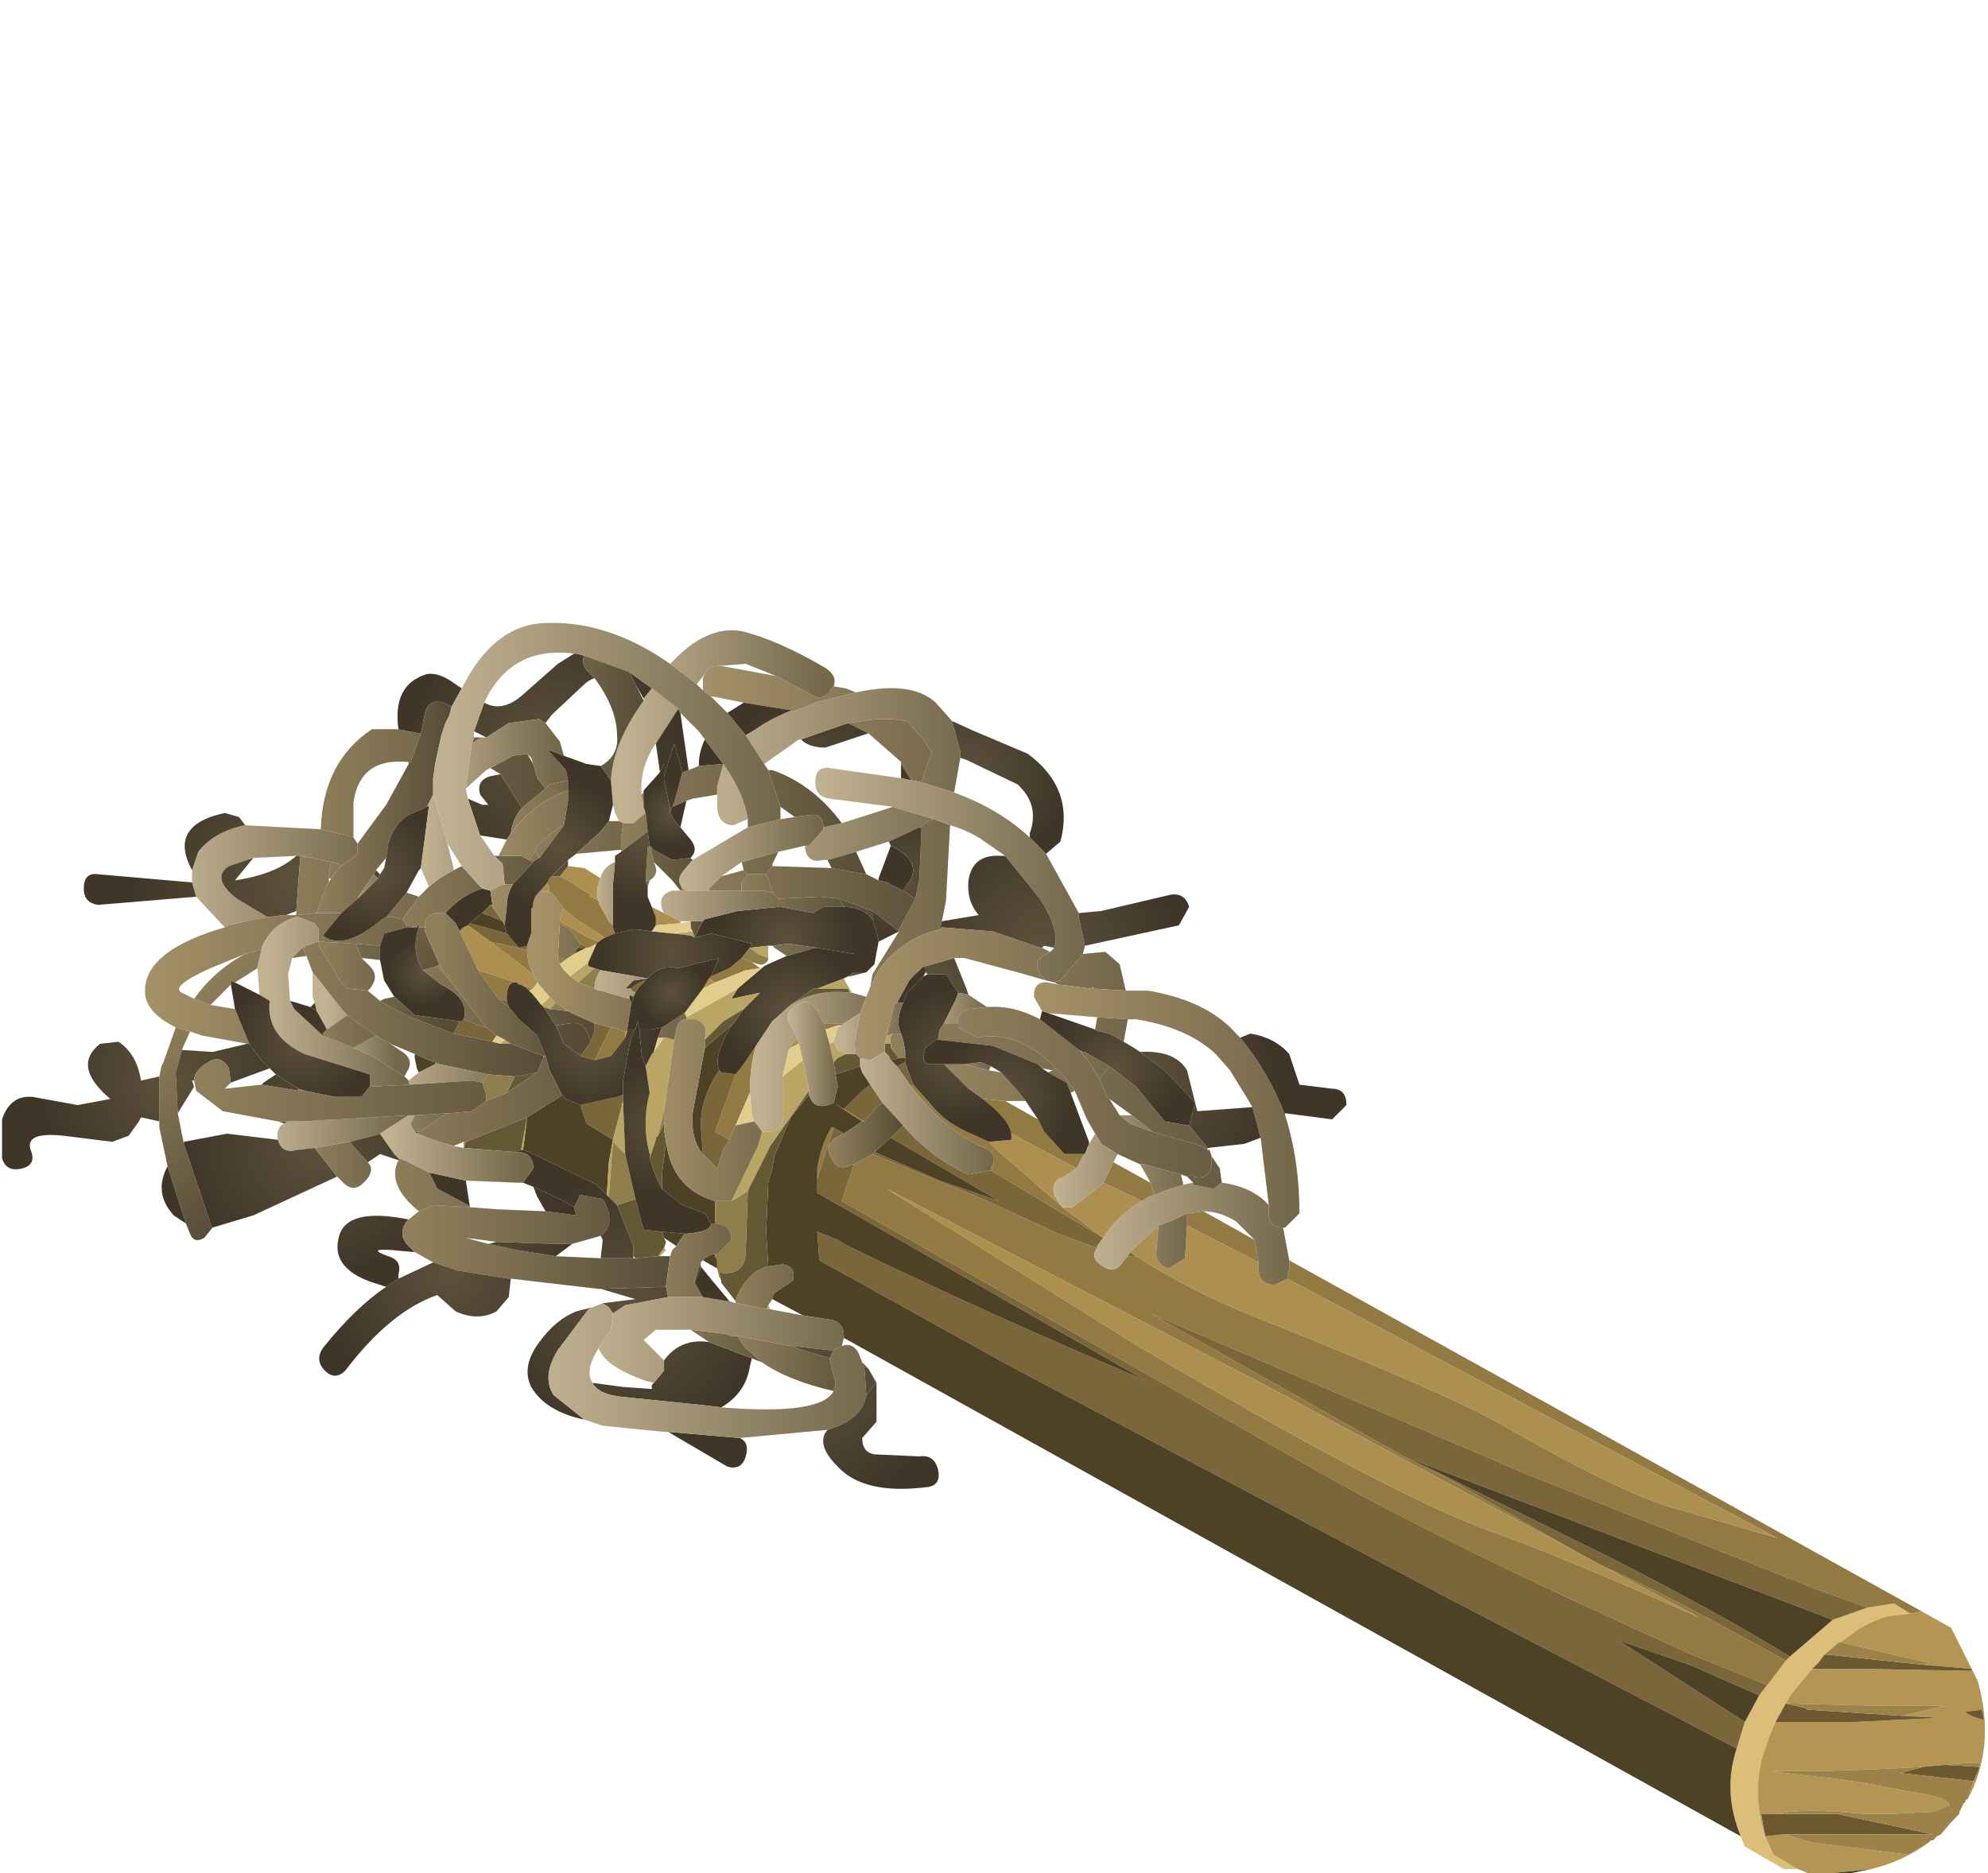 <?xml version="1.0" encoding="UTF-8" standalone="no"?>
<svg xmlns:xlink="http://www.w3.org/1999/xlink" height="45.85px" width="48.65px" xmlns="http://www.w3.org/2000/svg">
  <g transform="matrix(1.0, 0.0, 0.0, 1.0, 0.0, 0.0)">
    <use height="30.65" transform="matrix(1.0, 0.0, 0.0, 1.0, -0.05, 15.25)" width="48.65" xlink:href="#shape0"/>
  </g>
  <defs>
    <g id="shape0" transform="matrix(1.0, 0.0, 0.0, 1.0, 0.05, -15.25)">
      <path d="M46.75 39.5 L46.3 39.55 46.25 39.55 Q45.85 39.65 45.45 39.9 L45.05 40.2 45.0 40.2 44.65 40.5 44.5 40.7 44.35 40.85 43.85 41.45 43.7 41.7 43.45 42.15 43.3 42.5 43.1 43.1 Q42.9 44.05 43.2 44.95 L43.4 45.4 44.0 45.75 43.65 45.75 42.7 45.2 42.6 44.95 Q42.15 43.85 42.5 42.8 L42.7 42.15 43.05 41.5 43.2 41.3 43.25 41.25 43.7 40.65 43.8 40.55 44.85 39.65 45.7 39.35 46.35 39.25 46.75 39.5" fill="#dcbe79" fill-rule="evenodd" stroke="none"/>
      <path d="M47.4 39.65 L47.0 39.45 46.75 39.5 46.35 39.25 45.7 39.35 44.45 38.9 37.4 36.1 28.15 32.15 34.35 35.65 35.1 36.0 38.6 38.0 30.95 33.9 21.7 29.1 27.85 32.95 Q34.05 36.6 36.4 37.45 38.1 38.05 41.6 39.6 L39.25 38.35 Q40.75 39.0 43.7 40.65 L43.25 41.25 41.4 40.5 Q35.5 37.85 32.4 36.1 L20.6 29.4 20.9 28.5 21.35 28.25 24.05 29.35 25.9 30.2 26.85 30.55 Q26.65 30.8 27.0 31.0 27.3 31.2 27.5 30.85 L27.6 30.75 27.8 30.75 Q29.3 31.7 31.0 32.35 35.4 34.1 36.8 34.9 39.85 36.65 41.1 36.95 L43.5 37.65 31.5 31.3 31.55 31.05 31.55 30.85 47.4 39.65 M47.5 44.9 L47.65 44.65 47.75 44.6 47.5 44.9 M20.4 27.6 L20.0 28.85 20.0 28.6 Q20.1 28.0 20.35 27.6 L20.4 27.6 M30.8 30.9 L29.05 30.0 29.05 29.7 29.1 29.7 29.45 29.65 30.7 30.35 30.8 30.9 M18.5 25.6 Q18.35 26.1 18.35 26.75 L18.0 27.55 17.85 27.9 17.5 27.7 18.0 26.3 18.2 26.05 18.5 25.6 M20.15 25.05 L20.65 25.05 20.6 25.1 20.5 25.1 20.2 25.2 20.15 25.05 M22.35 26.55 L22.75 27.0 Q23.1 27.45 23.65 27.7 L24.2 27.95 24.4 28.15 25.95 29.5 26.0 29.55 27.0 30.3 24.25 28.65 24.25 28.6 Q24.45 28.25 24.1 28.1 23.15 27.7 22.3 26.6 L22.35 26.55 M24.75 27.75 Q24.7 27.4 24.05 26.9 L24.6 26.95 25.4 27.4 25.55 27.7 26.05 28.25 26.55 28.25 26.5 28.3 26.35 28.6 24.75 27.75 M13.4 21.6 L13.45 21.5 13.5 21.45 13.55 21.45 13.7 21.45 13.9 21.55 14.45 21.9 14.45 21.95 14.65 22.05 14.65 22.1 14.9 22.55 15.0 22.65 15.0 22.7 15.05 22.85 14.8 22.95 14.1 22.5 13.8 22.25 13.5 21.85 13.45 21.85 13.4 21.6 M12.05 22.15 L12.05 22.2 12.0 22.15 12.05 22.15 M11.7 23.75 L12.65 24.05 Q12.4 24.0 12.4 24.45 L12.4 24.5 12.2 24.45 11.7 23.75 M12.7 24.1 L13.05 24.2 12.95 24.25 Q12.8 24.1 12.7 24.1 M13.05 23.85 L12.0 23.05 12.9 23.25 Q12.9 23.55 13.05 23.85 M10.75 23.6 L10.85 23.8 10.7 23.65 10.75 23.6 M15.3 25.4 L14.95 25.85 14.55 25.95 14.95 25.15 15.0 25.15 15.3 25.25 15.3 25.4 M14.4 23.2 L14.2 23.1 13.95 22.75 13.7 22.6 13.7 22.55 14.4 22.95 14.65 23.05 14.6 23.1 14.4 23.2 M13.65 23.45 L13.9 23.45 13.7 23.6 13.65 23.45 M17.4 23.9 L17.85 23.7 18.15 23.45 18.4 23.55 18.6 23.7 18.25 23.75 17.5 24.05 17.35 23.95 17.4 23.9 M27.0 28.95 L27.25 28.45 28.15 28.95 28.25 29.25 28.1 29.3 27.95 29.4 27.0 28.95 M20.65 27.15 L21.15 27.45 21.1 27.45 20.4 27.0 20.65 27.15" fill="#937a43" fill-rule="evenodd" stroke="none"/>
      <path d="M45.05 40.2 L45.45 39.9 Q45.85 39.65 46.25 39.55 L46.3 39.55 46.75 39.5 47.0 39.45 47.4 39.65 47.75 39.85 48.25 40.85 47.05 40.75 47.2 40.7 46.1 40.45 45.05 40.2 M44.0 45.75 L43.4 45.4 43.2 44.95 Q42.9 44.05 43.1 43.1 L43.3 42.5 43.45 42.15 45.4 42.15 47.5 42.05 46.55 42.0 47.6 41.75 45.7 41.75 43.75 41.7 43.7 41.7 43.85 41.45 44.35 40.85 45.6 40.85 48.25 40.9 48.25 40.85 48.4 41.15 Q48.85 42.75 48.15 44.05 L48.3 43.6 48.45 43.25 48.45 43.15 48.3 43.15 48.2 43.15 47.6 43.2 47.05 43.25 46.05 43.3 44.65 43.35 43.65 43.35 43.35 43.35 43.7 43.4 45.0 43.55 45.65 43.65 46.7 43.85 Q47.75 44.0 47.7 44.2 L47.3 44.35 46.3 44.4 45.75 44.4 45.6 44.4 Q44.1 44.25 43.5 44.4 L43.1 44.4 43.2 44.95 43.65 44.9 44.35 45.1 46.7 45.4 47.2 45.1 Q46.6 45.55 45.8 45.75 L44.35 45.9 44.0 45.75 M47.25 45.05 L47.3 45.05 47.4 44.95 47.25 45.05 M48.1 41.9 Q48.15 42.0 48.55 42.1 L48.5 41.85 48.1 41.9" fill="#b49553" fill-rule="evenodd" stroke="none"/>
      <path d="M47.05 40.75 L48.25 40.85 48.25 40.9 45.6 40.85 44.35 40.85 44.5 40.7 44.65 40.5 44.7 40.5 47.05 40.75 M43.45 42.15 L43.7 41.7 44.15 41.8 44.25 41.85 46.55 42.0 47.5 42.05 45.4 42.15 43.45 42.15 M43.5 44.4 L44.95 44.4 47.3 44.9 43.65 44.9 43.2 44.95 43.1 44.4 43.5 44.4 M48.3 43.6 L46.5 43.4 47.05 43.25 47.6 43.2 48.45 43.25 48.3 43.6 M48.1 41.9 L48.5 41.85 48.55 42.1 Q48.15 42.0 48.1 41.9" fill="#6c5932" fill-rule="evenodd" stroke="none"/>
      <path d="M45.05 40.2 L46.1 40.45 47.2 40.7 47.05 40.75 44.7 40.5 44.65 40.5 45.0 40.2 45.05 40.2 M43.7 41.7 L43.75 41.7 45.7 41.75 47.6 41.75 46.55 42.0 44.25 41.85 44.15 41.8 43.7 41.7 M43.5 44.4 Q44.1 44.25 45.6 44.4 L45.75 44.4 46.3 44.4 47.3 44.35 47.7 44.2 Q47.75 44.0 46.7 43.85 L45.65 43.65 45.0 43.55 43.7 43.4 43.35 43.35 43.65 43.35 44.65 43.35 46.05 43.3 47.05 43.25 46.5 43.4 48.3 43.6 48.15 44.05 48.1 44.05 48.1 44.1 48.05 44.15 47.95 44.35 47.95 44.4 47.65 44.65 47.5 44.9 47.4 44.95 47.3 45.05 47.25 45.05 47.2 45.1 46.7 45.4 44.35 45.1 43.65 44.9 47.3 44.9 44.95 44.4 43.5 44.4 M47.6 43.2 L48.2 43.15 48.3 43.15 48.45 43.15 48.45 43.25 47.6 43.2" fill="#9c8148" fill-rule="evenodd" stroke="none"/>
      <path d="M45.7 39.35 L44.85 39.65 34.35 35.65 28.15 32.15 37.4 36.1 44.45 38.9 45.7 39.35 M43.8 40.55 L43.7 40.65 Q40.75 39.0 39.25 38.35 L38.6 38.0 35.1 36.0 39.45 38.15 Q42.1 39.5 43.8 40.55 M43.25 41.25 L43.2 41.3 43.05 41.5 41.35 40.75 39.6 40.15 42.7 42.15 42.5 42.8 35.4 39.1 24.65 33.4 20.05 30.85 20.0 30.15 20.5 30.35 20.75 30.5 Q24.15 32.15 28.05 33.8 L20.0 29.2 20.0 28.85 20.4 27.6 20.65 27.75 20.45 27.85 Q20.15 28.05 20.35 28.35 20.5 28.7 20.85 28.5 L20.9 28.5 20.6 29.4 32.4 36.1 Q35.5 37.85 41.4 40.5 L43.25 41.25 M47.65 44.65 L47.95 44.4 47.75 44.6 47.65 44.65 M27.65 30.65 L27.8 30.75 27.6 30.75 27.65 30.65 M26.85 30.55 L25.9 30.2 24.05 29.35 21.35 28.25 21.4 28.2 23.0 28.9 24.45 29.4 21.8 27.85 22.1 27.55 Q22.8 28.35 23.7 28.75 L24.25 28.65 27.0 30.3 26.85 30.5 26.85 30.55 M22.15 26.0 L22.2 26.15 22.35 26.55 22.3 26.6 21.95 26.1 22.15 26.0 M12.05 25.5 L11.1 25.3 11.2 25.1 11.25 25.0 11.3 25.0 11.35 24.95 11.45 25.0 11.9 25.15 12.15 25.35 12.05 25.5 M12.4 22.85 L12.7 23.2 12.9 23.15 12.9 23.25 12.0 23.05 11.45 22.65 11.5 22.6 12.4 22.85 M12.05 22.2 L12.3 22.55 11.8 22.35 12.0 22.15 12.05 22.2 M14.2 27.05 L15.1 26.85 15.25 26.8 15.25 26.85 15.25 26.95 15.0 27.9 14.35 27.5 14.2 27.05 M14.55 25.95 L14.2 25.85 14.25 25.8 14.45 25.5 14.55 25.25 14.55 25.05 14.95 25.15 14.55 25.95 M14.15 23.2 L14.2 23.1 14.4 23.2 14.35 23.2 14.15 23.2 M15.8 24.0 L15.65 24.15 15.55 24.3 15.45 24.25 15.45 24.2 Q15.6 24.05 15.8 24.0 M17.6 26.2 L17.65 26.25 18.0 26.3 17.5 27.7 17.85 27.9 17.7 28.15 17.55 28.6 17.2 28.25 17.15 27.55 Q17.15 26.85 17.6 26.2 M21.3 26.55 L21.6 27.0 21.45 27.1 21.15 27.45 20.65 27.15 21.1 26.7 21.3 26.55" fill="#7a6638" fill-rule="evenodd" stroke="none"/>
      <path d="M44.85 39.65 L43.8 40.55 Q42.1 39.5 39.45 38.15 L35.1 36.0 34.35 35.65 44.85 39.65 M43.05 41.5 L42.7 42.15 39.6 40.15 41.35 40.75 43.05 41.5 M42.5 42.8 Q42.15 43.85 42.6 44.95 L20.65 32.75 20.65 32.7 Q20.65 32.35 20.3 32.3 L19.65 32.2 18.9 31.8 18.9 31.75 18.95 31.65 19.4 31.35 Q19.5 31.0 19.15 30.95 L18.8 31.0 18.75 30.15 18.8 28.95 18.9 28.6 18.95 28.3 19.2 27.7 19.35 27.35 19.8 26.8 Q19.9 27.15 20.25 27.05 L20.4 27.0 20.5 26.6 20.45 26.3 21.05 26.1 21.1 26.25 21.3 26.55 21.1 26.7 20.65 27.15 20.4 27.0 21.1 27.45 20.65 27.75 20.4 27.6 20.35 27.6 Q20.1 28.0 20.0 28.6 L20.0 28.85 20.0 29.2 28.05 33.8 Q24.15 32.15 20.75 30.5 L20.5 30.35 20.0 30.15 20.05 30.85 24.65 33.4 35.4 39.1 42.5 42.8 M45.8 45.75 L45.3 45.85 44.35 45.9 45.8 45.75 M22.15 25.9 L22.15 26.0 21.95 26.1 21.8 25.95 22.0 25.9 22.15 25.9 M10.15 25.8 L10.5 25.95 10.65 26.0 10.65 26.05 10.25 26.25 10.2 26.15 10.15 25.9 10.15 25.8 M12.35 22.65 L12.4 22.85 11.5 22.6 Q11.6 22.5 11.8 22.35 L12.3 22.55 12.35 22.65 M13.75 26.8 L13.85 26.9 14.2 27.05 14.35 27.5 15.0 27.9 14.9 28.45 14.85 29.25 14.6 29.0 12.95 28.2 12.8 28.15 12.9 27.35 13.7 26.85 13.75 26.8 M14.2 25.85 L14.15 25.8 14.25 25.8 14.2 25.85 M14.15 23.2 L14.35 23.2 14.05 23.35 14.1 23.25 14.15 23.2 M15.45 24.2 L15.3 24.2 15.5 24.0 15.85 23.95 15.8 24.0 Q15.6 24.05 15.45 24.2 M17.95 25.05 L17.9 25.1 Q17.45 25.85 17.6 26.2 17.15 26.85 17.15 27.55 L17.2 28.25 Q16.9 27.9 16.95 27.25 L17.25 25.65 17.95 25.05 M16.3 27.95 Q16.45 29.1 17.5 29.4 L17.5 29.95 17.4 29.95 17.25 29.7 16.7 29.5 16.2 29.1 16.2 28.9 16.2 28.75 16.3 27.95 M16.25 30.3 L16.2 30.15 16.75 30.2 16.55 30.5 16.25 30.3 M17.5 30.7 L17.5 30.75 17.55 30.85 17.55 31.05 17.2 30.85 Q17.35 30.7 17.5 30.7 M21.4 28.2 L21.8 27.85 24.45 29.4 23.0 28.9 21.4 28.2" fill="#4d4126" fill-rule="evenodd" stroke="none"/>
      <path d="M31.5 31.3 L43.5 37.65 41.1 36.95 Q39.85 36.65 36.8 34.9 35.4 34.1 31.0 32.35 29.3 31.7 27.8 30.75 L27.65 30.65 28.35 30.0 28.3 30.6 Q28.25 30.95 28.6 31.05 L29.0 30.8 29.05 30.0 30.8 30.9 30.8 31.05 Q30.8 31.45 31.2 31.45 L31.5 31.3 M19.35 25.65 L19.35 25.6 19.5 25.4 19.55 25.55 19.35 25.65 M24.2 27.95 L24.75 27.9 24.75 27.75 26.35 28.6 26.05 28.8 Q25.7 28.9 25.8 29.25 L25.95 29.5 24.4 28.15 24.2 27.95 M13.1 21.95 L13.4 21.6 13.45 21.85 Q13.2 21.75 13.1 21.95 M14.65 22.05 L14.45 21.95 14.45 21.9 13.9 21.55 13.7 21.45 13.9 21.2 14.3 21.25 14.7 21.5 Q14.55 21.8 14.65 22.05 M16.05 22.65 L16.05 22.45 15.95 22.2 16.25 22.35 16.65 22.55 16.65 22.6 16.05 22.65 M11.45 22.65 L12.0 23.05 13.05 23.85 13.15 24.05 13.05 24.2 12.7 24.1 12.65 24.05 11.7 23.75 11.25 22.8 Q11.3 22.7 11.45 22.65 M15.35 25.25 L15.3 25.4 15.3 25.25 15.35 25.25 M14.8 22.95 L14.65 23.05 14.4 22.95 13.7 22.55 13.75 22.3 13.8 22.25 14.1 22.5 14.8 22.95 M17.2 24.2 L17.35 23.95 17.5 24.05 17.2 24.2 M26.0 29.55 L26.25 29.55 26.95 29.0 27.0 28.95 27.95 29.4 Q27.35 29.75 27.0 30.3 L26.0 29.55 M39.25 38.35 L41.6 39.6 Q38.1 38.05 36.4 37.45 34.05 36.6 27.85 32.95 L21.7 29.1 30.95 33.9 38.6 38.0 39.25 38.35" fill="#ad8f50" fill-rule="evenodd" stroke="none"/>
      <path d="M20.4 16.8 L20.7 16.85 20.95 16.95 19.95 17.2 19.45 17.4 18.2 17.2 17.45 17.05 17.4 17.05 17.2 16.9 17.2 16.6 17.25 16.5 Q17.3 16.3 17.6 16.3 L17.65 16.3 19.0 16.55 19.85 17.0 Q20.15 17.2 20.35 16.85 L20.4 16.8 M21.25 17.95 L20.75 17.7 21.45 17.6 21.8 17.6 22.2 17.65 22.6 18.1 22.75 18.35 22.8 18.4 22.8 18.45 22.75 18.55 22.55 19.15 22.3 19.1 22.05 18.7 22.05 18.65 21.25 17.95 M23.05 22.55 L23.0 22.75 Q22.1 22.95 21.5 23.75 L21.3 24.15 21.35 23.85 22.0 22.8 22.0 22.75 22.4 22.0 22.5 21.5 22.55 20.3 22.55 20.25 22.7 20.1 22.85 20.05 23.25 20.2 23.15 22.05 23.05 22.55 M22.55 23.7 L22.4 23.85 22.25 24.0 22.35 23.85 22.55 23.7" fill="url(#gradient0)" fill-rule="evenodd" stroke="none"/>
      <path d="M20.4 16.8 L20.35 16.85 Q20.15 17.2 19.85 17.0 L19.0 16.55 18.25 16.25 17.6 16.3 Q17.3 16.3 17.25 16.5 L17.05 16.75 16.4 16.25 16.45 16.2 Q17.3 15.3 18.15 15.45 19.0 15.65 20.2 16.35 20.5 16.55 20.4 16.8 M14.95 19.1 Q15.0 18.2 15.75 17.15 L15.75 17.1 15.95 16.85 16.6 17.35 16.05 18.2 15.95 18.35 Q15.65 18.9 15.7 19.45 L15.75 19.7 15.75 19.75 15.8 19.9 15.5 20.15 15.25 20.15 15.15 20.1 15.05 19.9 15.0 19.7 14.95 19.1" fill="url(#gradient1)" fill-rule="evenodd" stroke="none"/>
      <path d="M18.2 17.2 L19.45 17.4 19.35 17.4 Q18.85 17.6 18.5 17.85 L18.25 18.0 17.8 17.45 18.2 17.2 M20.75 17.7 L21.25 17.95 20.95 18.05 20.2 18.3 Q19.8 18.3 19.6 18.1 L20.75 17.7 M22.05 18.7 L22.3 19.1 22.05 19.05 22.05 18.95 22.05 18.7 M22.55 20.25 L22.55 20.3 22.5 20.25 22.55 20.25 M21.5 21.55 L21.5 21.5 21.8 20.7 21.9 20.75 Q22.6 21.15 22.2 21.65 L22.1 21.8 21.7 21.6 21.5 21.55 M17.25 18.1 L17.7 18.7 17.1 18.75 Q17.1 18.4 17.25 18.1" fill="url(#gradient2)" fill-rule="evenodd" stroke="none"/>
      <path d="M19.45 17.4 L19.95 17.2 20.95 16.95 Q22.3 16.65 22.9 17.2 L23.3 17.65 23.5 18.4 23.5 18.55 23.35 19.4 22.55 19.15 22.75 18.55 22.8 18.45 22.8 18.4 22.75 18.35 22.6 18.1 22.2 17.65 21.8 17.6 21.45 17.6 20.75 17.7 19.6 18.1 19.55 18.1 18.7 18.7 18.25 18.0 18.5 17.85 Q18.85 17.6 19.35 17.4 L19.45 17.4 M22.85 20.05 L22.7 20.1 22.55 20.25 22.5 20.25 21.75 20.6 20.95 20.85 20.25 21.05 20.15 21.05 Q19.75 21.15 19.7 20.75 L19.7 20.7 19.8 20.7 20.15 20.3 20.15 20.25 20.6 20.15 21.85 19.75 22.85 20.05 M17.7 18.7 Q18.2 19.4 18.3 20.05 L17.95 20.2 Q17.6 20.2 17.55 19.8 L17.55 19.45 17.55 19.25 17.7 18.7" fill="url(#gradient3)" fill-rule="evenodd" stroke="none"/>
      <path d="M23.3 17.65 L23.85 17.9 25.15 18.45 Q26.3 19.3 25.95 20.6 L25.6 20.9 25.5 20.8 25.2 20.5 25.2 20.4 Q25.45 19.7 24.9 19.2 L23.65 18.6 23.5 18.55 23.5 18.4 23.3 17.65" fill="url(#gradient4)" fill-rule="evenodd" stroke="none"/>
      <path d="M25.6 20.9 L26.4 22.35 26.4 22.45 26.55 23.15 26.5 23.35 25.95 24.0 25.8 24.05 25.6 24.0 25.45 23.85 Q25.25 23.5 25.6 23.35 L25.7 23.3 25.8 23.2 Q25.95 22.8 25.45 22.0 L24.6 20.95 23.95 20.5 Q23.6 20.3 23.25 20.2 L22.85 20.05 21.85 19.75 20.3 19.55 Q19.95 19.5 19.95 19.15 19.95 18.75 20.3 18.8 L22.05 19.05 22.3 19.1 22.55 19.15 23.35 19.4 Q24.45 19.8 25.2 20.5 L25.5 20.8 25.6 20.9" fill="url(#gradient5)" fill-rule="evenodd" stroke="none"/>
      <path d="M26.4 22.35 L26.95 22.3 28.65 21.9 Q29.0 21.85 29.1 22.2 L28.85 22.65 26.55 23.15 26.4 22.45 26.4 22.35 M24.6 20.95 L25.45 22.0 Q25.95 22.8 25.8 23.2 L25.55 23.15 25.5 23.2 25.45 23.2 24.3 22.8 23.05 22.7 23.0 22.75 23.05 22.55 23.95 22.4 Q23.65 22.05 23.7 21.55 23.8 20.9 24.5 20.95 L24.6 20.95 M22.55 23.7 L22.6 23.65 22.65 23.7 22.65 23.8 22.6 23.9 22.2 24.3 22.1 24.55 22.05 24.55 21.95 24.55 22.25 24.0 22.4 23.85 22.55 23.7" fill="url(#gradient6)" fill-rule="evenodd" stroke="none"/>
      <path d="M22.4 22.0 L22.0 22.75 22.0 22.8 21.35 22.3 20.55 22.0 20.05 21.95 19.05 22.0 18.9 21.85 18.9 21.8 18.75 21.4 18.9 21.2 20.35 21.25 21.2 21.4 21.5 21.55 21.7 21.6 22.1 21.8 22.4 22.0 M22.6 23.65 L22.65 23.65 23.35 23.45 23.65 24.2 23.7 24.35 23.45 24.3 23.15 23.85 22.7 23.85 22.65 23.8 22.65 23.7 22.6 23.65 M18.3 21.4 L18.15 21.6 18.15 21.8 17.35 21.8 17.35 21.75 17.65 21.45 18.2 21.3 18.3 21.4 M16.65 21.8 L16.7 21.75 16.8 21.8 16.65 21.8" fill="url(#gradient7)" fill-rule="evenodd" stroke="none"/>
      <path d="M20.35 21.25 L20.25 21.05 20.95 20.85 21.2 21.4 20.35 21.25 M20.6 20.15 L20.15 20.25 Q20.15 19.9 19.8 19.95 L19.45 20.0 19.1 19.75 18.8 18.85 18.9 18.85 Q19.9 19.2 20.6 20.15 M21.35 22.3 L21.35 22.5 Q21.1 22.2 20.65 22.2 L20.55 22.05 20.55 22.0 21.35 22.3 M15.25 20.15 L15.5 20.15 15.8 19.9 15.85 20.35 15.2 20.85 15.2 20.8 15.2 20.5 15.25 20.15 M15.75 19.7 L15.7 19.45 15.75 19.4 15.75 19.7 M15.8 21.55 L15.85 20.75 15.9 20.7 15.95 20.85 16.0 21.1 Q16.15 21.4 15.9 21.55 L15.8 21.55 M17.1 18.75 L17.7 18.7 17.55 19.25 17.55 19.45 16.95 19.55 16.8 19.6 16.45 19.75 16.5 19.65 16.7 18.9 16.85 18.85 17.1 18.75" fill="url(#gradient8)" fill-rule="evenodd" stroke="none"/>
      <path d="M22.55 20.3 L22.5 21.5 22.4 22.0 22.1 21.8 22.2 21.65 Q22.6 21.15 21.9 20.75 L21.8 20.7 21.75 20.6 22.5 20.25 22.55 20.3 M22.0 22.8 L21.6 23.0 21.5 23.05 21.5 23.0 21.35 22.5 21.35 22.3 22.0 22.8" fill="url(#gradient9)" fill-rule="evenodd" stroke="none"/>
      <path d="M20.55 22.0 L20.55 22.05 20.65 22.2 20.15 22.2 19.9 22.35 19.1 22.2 19.05 22.2 19.05 22.0 20.05 21.95 20.55 22.0" fill="url(#gradient10)" fill-rule="evenodd" stroke="none"/>
      <path d="M21.35 22.5 L21.5 23.0 21.5 23.05 21.4 23.6 21.2 23.8 20.9 23.8 20.9 23.35 20.0 23.2 19.3 23.1 18.9 23.15 18.8 23.15 18.35 23.2 18.4 23.1 17.4 22.85 17.0 22.95 17.2 22.55 17.25 22.5 18.05 22.3 19.05 22.2 19.1 22.2 19.9 22.35 20.15 22.2 20.65 22.2 Q21.1 22.2 21.35 22.5" fill="url(#gradient11)" fill-rule="evenodd" stroke="none"/>
      <path d="M20.75 23.9 L20.65 23.95 20.0 24.2 19.9 24.2 19.35 24.6 18.9 25.0 18.5 25.6 18.2 26.05 18.0 26.3 17.65 26.25 17.6 26.2 Q17.45 25.85 17.9 25.1 L17.95 25.05 18.2 24.7 18.6 24.3 17.9 24.45 18.05 24.2 18.7 23.65 18.8 23.6 19.25 23.4 19.95 23.2 20.0 23.2 20.9 23.35 20.9 23.8 20.75 23.9" fill="url(#gradient12)" fill-rule="evenodd" stroke="none"/>
      <path d="M21.2 23.8 L20.8 23.9 20.75 23.9 20.9 23.8 21.2 23.8 M18.15 21.8 L18.15 21.6 18.3 21.4 18.4 21.4 18.75 21.4 18.9 21.8 18.9 21.85 18.65 21.8 18.15 21.8 M20.0 23.2 L19.95 23.2 19.25 23.4 18.95 23.2 18.9 23.15 19.3 23.1 20.0 23.2" fill="url(#gradient13)" fill-rule="evenodd" stroke="none"/>
      <path d="M20.85 24.3 L21.2 24.4 21.05 24.8 20.65 25.05 20.15 25.05 20.0 24.75 Q19.8 24.4 19.5 24.6 19.15 24.8 19.35 25.1 L19.5 25.4 19.35 25.6 19.35 25.65 19.3 25.7 19.15 26.35 19.15 27.3 Q19.2 27.7 18.8 27.7 L18.65 27.7 18.5 27.5 18.45 27.45 18.4 27.3 18.35 26.75 Q18.35 26.1 18.5 25.6 L18.9 25.0 19.35 24.6 Q19.95 24.2 20.8 24.3 L20.85 24.3" fill="url(#gradient14)" fill-rule="evenodd" stroke="none"/>
      <path d="M20.65 23.95 L20.7 24.05 20.85 24.3 20.8 24.3 20.75 24.2 20.0 24.2 20.65 23.95 M18.65 27.7 L18.8 27.7 Q19.2 27.7 19.15 27.3 L19.15 26.35 19.65 25.95 19.8 26.7 18.85 28.05 18.4 28.95 18.3 29.15 18.0 29.35 17.9 29.4 17.95 29.3 18.55 28.05 18.65 27.7 M21.7 25.35 L21.75 25.35 21.85 25.3 Q21.75 25.4 21.8 25.55 L21.65 25.55 21.7 25.35 M12.5 25.55 L12.25 25.55 12.35 25.45 12.5 25.55 M13.3 24.65 L13.25 24.6 13.3 24.55 13.45 24.4 13.6 24.55 13.45 24.7 13.3 24.65 M14.4 23.55 L14.4 23.65 14.55 23.7 14.15 24.05 13.95 23.9 14.4 23.55 M17.0 22.95 L16.9 22.9 16.45 22.85 16.95 22.8 17.0 22.95 M18.05 24.2 L17.9 24.45 18.6 24.3 18.2 24.7 17.7 25.0 17.25 25.45 17.25 25.4 Q17.35 25.05 17.0 24.95 L16.8 24.95 16.8 24.9 18.05 24.2 M18.35 23.2 L18.8 23.15 18.8 23.5 18.8 23.45 18.55 23.35 18.35 23.2 M20.4 26.0 L20.3 25.55 20.4 25.5 20.5 25.7 20.7 25.8 20.5 25.9 20.4 26.0 M16.5 25.45 L16.25 27.2 16.1 27.8 16.05 27.85 16.05 27.9 15.95 28.2 15.9 28.25 Q15.7 27.5 15.9 26.75 L15.8 26.1 15.95 25.8 16.0 25.75 16.25 25.4 16.3 25.4 16.5 25.45 M15.25 26.95 L15.25 27.0 15.2 27.05 15.25 27.05 15.3 28.25 15.0 27.95 14.9 29.3 14.85 29.25 14.9 28.45 15.0 27.9 15.25 26.95 M16.15 30.75 L16.1 30.75 16.25 30.55 16.3 30.6 16.15 30.75 M17.55 31.05 L17.6 31.25 17.65 31.35 17.65 31.4 17.65 31.35 17.55 31.05 M12.9 27.35 L12.8 28.15 12.75 28.15 12.9 27.35 M18.75 32.05 L18.8 31.95 18.85 32.05 18.75 32.05" fill="#baa664" fill-rule="evenodd" stroke="none"/>
      <path d="M20.8 24.3 Q19.95 24.2 19.35 24.6 L19.9 24.2 20.0 24.2 20.75 24.2 20.8 24.3 M12.6 26.35 L12.9 26.3 13.15 26.25 12.4 26.75 12.6 26.35 M18.2 24.7 L17.95 25.05 17.25 25.65 17.25 25.45 17.7 25.0 18.2 24.7 M19.8 26.7 L19.8 26.8 19.35 27.35 19.2 27.7 18.95 28.3 18.9 28.6 18.8 28.95 18.75 30.15 18.8 31.0 Q18.35 31.1 18.05 31.7 L18.0 31.85 17.65 31.4 17.65 31.35 17.6 31.15 Q18.25 31.25 18.25 30.6 L18.3 29.15 18.4 28.95 18.85 28.05 19.8 26.7 M20.45 26.3 L20.4 26.0 20.5 25.9 20.7 25.8 20.95 25.8 21.05 25.9 21.05 26.1 20.45 26.3 M16.25 27.5 L16.25 27.65 16.3 27.95 16.2 28.75 16.2 28.9 16.2 29.1 16.05 28.8 15.9 28.35 15.95 28.2 16.05 27.9 16.05 27.85 16.1 27.8 16.25 27.5 M16.1 30.75 L15.55 30.8 15.5 30.75 15.5 30.5 15.1 29.5 15.55 29.35 15.75 30.1 16.2 30.15 16.25 30.3 16.3 30.4 16.25 30.55 16.1 30.75 M12.6 28.2 L11.35 28.1 11.4 27.95 12.4 27.55 12.9 27.35 12.75 28.15 12.6 28.2 M21.8 25.95 L21.75 25.85 21.65 25.75 21.65 25.55 21.8 25.55 21.8 25.65 22.0 25.9 21.8 25.95" fill="#655935" fill-rule="evenodd" stroke="none"/>
      <path d="M26.5 23.35 L27.05 23.3 27.4 23.6 27.55 24.25 26.75 24.2 26.75 24.15 26.7 24.2 25.9 24.1 25.8 24.05 25.95 24.0 26.5 23.35 M25.7 23.3 L25.6 23.35 Q25.25 23.5 25.45 23.85 L25.6 24.0 24.9 23.8 23.6 23.45 23.35 23.45 22.65 23.65 22.6 23.65 22.55 23.7 22.35 23.85 22.25 24.0 21.95 24.55 21.9 24.55 21.7 25.35 21.65 25.55 21.65 25.75 21.3 25.95 21.05 25.9 20.95 25.8 20.9 25.55 21.05 24.8 21.2 24.4 21.3 24.15 21.5 23.75 Q22.1 22.95 23.0 22.75 L23.05 22.7 24.3 22.8 25.45 23.2 25.5 23.2 25.7 23.3 M24.05 26.9 L23.7 26.65 23.1 26.05 23.25 26.05 23.6 26.05 24.2 26.2 24.5 26.25 24.9 26.7 25.1 26.95 24.6 26.95 24.05 26.9 M25.85 26.15 L26.0 26.3 26.3 26.7 26.2 26.75 26.1 26.5 25.65 26.25 25.75 26.2 25.85 26.15 M26.9 26.4 L26.65 26.0 26.45 25.75 26.5 25.75 26.55 25.75 27.15 26.1 26.9 26.4 M26.85 24.9 L27.6 24.95 27.5 25.5 Q27.1 25.25 26.9 25.25 L26.8 25.2 26.85 24.9" fill="url(#gradient15)" fill-rule="evenodd" stroke="none"/>
      <path d="M22.7 23.85 L23.15 23.85 23.45 24.3 23.4 24.45 23.1 25.05 23.0 25.2 22.95 25.45 22.9 25.45 22.65 25.65 22.6 25.85 22.6 25.95 22.7 26.05 22.75 26.05 22.85 26.05 23.1 26.05 23.7 26.65 24.05 26.9 Q24.7 27.4 24.75 27.75 L24.75 27.9 24.2 27.95 23.65 27.7 Q23.1 27.45 22.75 27.0 L22.35 26.55 22.2 26.15 22.15 26.0 22.15 25.9 22.15 25.7 22.1 25.45 22.05 25.3 Q21.9 25.0 22.1 24.55 L22.2 24.3 22.6 23.9 22.7 23.85" fill="url(#gradient16)" fill-rule="evenodd" stroke="none"/>
      <path d="M20.65 25.05 L21.05 24.8 20.9 25.55 20.95 25.8 20.7 25.8 20.5 25.7 20.4 25.5 20.5 25.15 20.6 25.1 20.65 25.05 M22.1 24.55 Q21.9 25.0 22.05 25.3 L21.85 25.3 21.75 25.35 21.7 25.35 21.9 24.55 21.95 24.55 22.05 24.55 22.1 24.55" fill="url(#gradient17)" fill-rule="evenodd" stroke="none"/>
      <path d="M23.45 24.3 L23.7 24.35 24.15 24.65 23.7 24.7 Q23.4 24.8 23.45 25.05 L23.3 25.05 23.1 25.05 23.4 24.45 23.45 24.3 M24.25 26.1 L24.2 26.2 23.6 26.05 24.0 26.0 24.25 26.1" fill="url(#gradient18)" fill-rule="evenodd" stroke="none"/>
      <path d="M23.45 25.05 Q23.4 24.8 23.7 24.7 L24.15 24.65 Q24.8 24.6 25.45 24.95 L26.4 25.7 26.45 25.75 26.65 26.0 26.9 26.4 27.1 26.85 27.15 26.9 27.4 27.3 27.65 27.5 28.2 27.7 29.4 28.05 29.55 28.15 29.6 28.15 29.65 28.3 29.65 28.55 Q29.55 28.9 29.2 28.8 L29.05 28.8 28.9 28.75 28.0 28.5 27.9 28.5 27.35 28.25 26.95 28.0 26.8 27.75 26.6 27.4 26.3 26.7 26.0 26.3 25.85 26.15 Q24.9 25.2 23.9 25.4 L23.45 25.15 23.45 25.05" fill="url(#gradient19)" fill-rule="evenodd" stroke="none"/>
      <path d="M27.55 24.25 L28.1 24.25 Q29.55 24.5 30.25 25.3 L30.35 25.4 Q31.05 26.25 31.45 27.3 31.8 28.4 31.8 29.7 L31.45 30.05 31.4 30.05 Q31.05 30.05 31.05 29.7 L31.05 29.5 30.85 27.85 30.65 27.1 30.5 26.85 30.1 26.2 29.75 25.8 Q29.05 25.15 27.8 24.95 L27.6 24.95 26.85 24.9 25.65 24.8 25.5 24.75 25.3 24.4 Q25.3 24.0 25.65 24.05 L25.9 24.1 26.7 24.2 26.75 24.15 26.75 24.2 27.55 24.25" fill="url(#gradient20)" fill-rule="evenodd" stroke="none"/>
      <path d="M7.85 20.3 Q7.9 18.65 9.1 17.85 L9.75 17.85 10.25 17.95 10.3 17.95 10.05 18.65 10.0 18.65 9.95 18.65 Q8.8 18.55 8.65 19.65 L8.65 20.5 8.5 20.45 7.85 20.3 M9.85 22.5 L9.65 22.45 9.45 22.45 9.95 21.85 10.25 21.95 9.85 22.5 M8.35 21.2 L8.1 21.5 8.05 21.45 8.1 21.1 8.3 21.15 8.35 21.2 M11.55 18.2 L11.6 18.05 11.8 18.05 11.7 18.1 11.55 18.2 M12.0 18.8 L12.55 18.5 12.9 18.45 13.05 18.7 13.15 19.05 13.35 19.3 12.75 19.8 12.75 19.75 12.25 18.95 12.0 18.8 M13.5 21.45 L13.9 21.05 13.9 21.2 13.7 21.45 13.55 21.45 13.5 21.45" fill="url(#gradient21)" fill-rule="evenodd" stroke="none"/>
      <path d="M7.85 20.3 L8.5 20.45 8.65 20.5 8.75 20.65 8.75 20.9 8.35 21.2 8.3 21.15 8.1 21.1 7.35 20.95 7.25 20.95 6.2 21.0 5.6 21.2 Q5.15 21.5 5.8 22.0 L6.55 22.45 6.25 22.5 5.6 22.65 5.5 22.7 4.8 21.95 4.7 21.6 4.7 21.3 4.85 20.85 Q5.25 20.35 6.0 20.2 L7.85 20.3" fill="url(#gradient22)" fill-rule="evenodd" stroke="none"/>
      <path d="M4.8 21.95 L2.4 22.15 Q2.05 22.1 2.05 21.75 2.05 21.35 2.4 21.4 L4.7 21.6 4.8 21.95 M4.7 21.3 Q4.1 20.2 5.5 19.9 L5.85 20.0 6.0 20.2 Q5.25 20.35 4.85 20.85 L4.7 21.3 M7.0 22.4 L6.95 22.4 6.55 22.45 5.8 22.0 Q5.15 21.5 5.6 21.2 L6.2 21.0 5.75 21.55 Q6.75 21.4 7.25 20.95 L7.35 20.95 7.25 22.3 7.0 22.4 M8.05 21.5 L8.05 21.45 8.1 21.5 8.05 21.5 M9.25 21.5 L9.15 21.4 9.2 21.3 9.3 21.4 9.25 21.5 M11.8 21.75 L12.0 21.8 12.05 22.15 12.0 22.15 11.8 22.35 Q11.6 22.5 11.5 22.6 L11.45 22.65 Q11.3 22.7 11.25 22.8 L11.15 22.6 10.9 22.35 Q11.3 21.9 11.8 21.75" fill="url(#gradient23)" fill-rule="evenodd" stroke="none"/>
      <path d="M6.0 23.35 L5.15 23.7 Q4.15 24.15 4.45 24.3 L4.75 24.45 5.15 24.6 5.75 24.7 6.1 25.55 6.05 25.55 4.95 25.35 4.65 25.25 4.3 25.15 Q3.5 24.75 3.55 24.2 3.6 23.25 5.5 22.7 L5.6 22.65 6.25 22.5 6.55 22.45 6.95 22.4 7.0 22.4 7.25 22.4 7.75 22.35 8.35 22.35 7.9 22.9 Q8.4 23.3 9.35 22.5 L9.45 22.45 9.65 22.45 9.85 22.5 9.95 22.65 9.95 22.7 9.4 22.85 9.3 23.15 8.7 23.1 7.8 23.05 7.8 22.75 7.7 22.6 7.3 22.45 7.25 22.45 Q6.7 22.6 6.45 23.1 L6.4 23.2 6.4 23.25 6.0 23.35" fill="url(#gradient24)" fill-rule="evenodd" stroke="none"/>
      <path d="M10.0 18.65 L10.05 18.65 10.0 18.7 10.0 18.65 M10.3 17.95 L10.25 17.95 9.75 17.85 Q9.6 16.75 10.45 16.5 10.75 16.45 11.15 16.75 L11.3 16.85 11.05 17.3 10.85 17.2 Q10.5 17.1 10.4 17.45 L10.3 17.95 M15.55 16.75 L15.4 16.45 15.95 16.85 15.75 17.1 15.55 16.75 M14.3 16.05 Q14.2 16.25 14.4 16.45 L14.55 16.6 Q14.4 16.65 14.3 16.75 L13.5 17.5 13.35 17.7 13.2 17.6 12.45 17.7 11.9 18.05 11.6 17.9 11.85 17.2 Q12.3 17.45 12.8 17.0 L13.65 16.25 14.05 16.0 14.1 16.0 14.3 16.05 M16.05 18.2 L16.6 17.35 16.65 17.45 16.85 18.85 16.7 18.9 16.5 18.2 16.25 19.0 16.25 18.7 16.15 18.9 16.05 18.2 M12.25 18.95 L12.75 19.75 12.75 19.8 Q12.55 20.05 12.5 20.4 L12.4 20.55 11.75 20.45 11.45 19.55 11.8 19.7 11.95 19.7 11.75 19.45 Q11.65 19.1 12.0 19.0 L12.25 18.95 M16.45 19.75 L16.8 19.6 16.65 20.25 16.55 20.15 16.4 19.9 16.45 19.75" fill="url(#gradient25)" fill-rule="evenodd" stroke="none"/>
      <path d="M10.05 18.65 L10.3 17.95 10.4 17.45 Q10.5 17.1 10.85 17.2 L11.05 17.3 11.0 17.5 10.9 17.7 10.8 18.0 10.65 18.7 10.6 19.05 10.6 19.45 10.45 19.75 10.0 19.95 Q9.65 20.15 9.5 20.65 L9.45 21.0 9.2 21.3 9.15 21.4 8.8 21.9 8.75 22.0 8.35 22.35 7.75 22.35 8.0 21.65 8.05 21.6 8.1 21.5 8.35 21.2 8.75 20.9 8.75 20.65 9.45 19.7 10.0 18.7 10.05 18.65 M7.8 23.05 L8.7 23.1 8.85 23.45 9.05 23.65 Q9.3 23.9 9.05 24.2 L9.0 24.25 8.5 24.2 8.35 24.05 7.8 23.15 7.8 23.05" fill="url(#gradient26)" fill-rule="evenodd" stroke="none"/>
      <path d="M7.75 22.35 L7.25 22.4 7.25 22.3 7.35 20.95 8.1 21.1 8.05 21.45 8.05 21.5 8.05 21.6 8.0 21.65 7.75 22.35 M7.4 23.2 L7.5 23.15 7.75 23.05 7.8 23.05 7.8 23.15 8.35 24.05 8.5 24.2 9.0 24.25 9.3 24.5 9.55 24.65 10.05 24.9 11.1 25.3 12.05 25.5 12.25 25.55 12.5 25.55 13.3 25.85 13.3 25.9 13.15 26.25 12.9 26.3 12.6 26.35 11.95 26.3 10.75 26.05 10.65 26.0 10.5 25.95 10.15 25.8 9.55 25.55 9.2 25.35 8.5 24.85 8.4 24.75 7.65 23.8 7.5 23.4 7.4 23.2" fill="url(#gradient27)" fill-rule="evenodd" stroke="none"/>
      <path d="M9.45 22.45 L9.35 22.5 Q8.4 23.3 7.9 22.9 L8.35 22.35 8.75 22.0 9.25 21.5 9.3 21.4 9.4 21.25 9.45 21.0 9.5 20.65 Q9.65 20.15 10.0 19.95 L10.45 19.75 10.5 19.7 10.3 21.25 10.25 21.3 9.95 21.85 9.45 22.45" fill="url(#gradient28)" fill-rule="evenodd" stroke="none"/>
      <path d="M9.15 21.4 L9.25 21.5 8.75 22.0 8.8 21.9 9.15 21.4 M7.65 23.8 L8.4 24.75 8.5 24.85 8.0 25.2 7.75 24.75 7.7 24.55 7.65 24.4 7.65 23.8 M9.2 25.35 L9.55 25.55 9.85 25.75 Q10.15 25.95 9.95 26.25 L9.9 26.35 9.2 25.9 8.65 25.65 9.2 25.35" fill="url(#gradient29)" fill-rule="evenodd" stroke="none"/>
      <path d="M6.4 23.25 L6.4 23.2 6.45 23.1 Q6.7 22.6 7.25 22.45 L7.3 22.45 7.7 22.6 7.8 22.75 7.8 23.05 7.75 23.05 7.5 23.15 7.4 23.2 7.15 23.45 7.05 23.85 7.1 24.5 7.2 24.7 7.9 25.35 8.3 25.5 8.65 25.65 9.2 25.9 9.9 26.35 10.0 26.45 10.0 26.5 10.05 26.55 9.05 26.6 9.05 26.3 7.45 25.8 Q6.5 25.35 6.6 24.5 L6.35 24.35 6.3 23.7 6.3 23.65 6.4 23.25 M10.0 27.3 L9.3 27.75 9.15 27.8 8.55 27.95 7.7 28.1 7.25 28.15 Q6.9 28.25 6.8 27.9 6.75 27.6 6.95 27.5 L7.05 27.45 7.2 27.45 7.4 27.45 8.2 27.4 8.3 27.4 10.0 27.3" fill="url(#gradient30)" fill-rule="evenodd" stroke="none"/>
      <path d="M6.1 25.55 L5.75 24.7 5.65 24.1 5.65 24.0 5.75 24.05 6.35 24.35 6.6 24.5 Q6.5 25.35 7.45 25.8 L9.05 26.3 9.05 26.6 8.85 26.85 8.2 26.85 7.45 26.7 7.3 26.65 6.75 26.3 6.6 26.15 6.4 25.95 6.1 25.55" fill="url(#gradient31)" fill-rule="evenodd" stroke="none"/>
      <path d="M6.0 23.35 L6.4 23.25 6.3 23.65 6.3 23.7 5.75 24.05 5.65 24.0 5.65 24.1 5.15 24.6 4.75 24.45 Q5.25 23.75 6.0 23.35 M8.7 23.1 L9.3 23.15 9.3 23.5 8.85 23.45 8.7 23.1 M9.95 22.7 L9.95 22.65 10.2 22.7 10.15 22.7 9.95 22.7 M4.3 25.15 L4.65 25.25 4.45 25.7 4.3 26.25 4.35 27.25 4.5 28.0 5.15 29.95 5.2 30.05 5.0 30.3 Q4.75 30.45 4.65 30.2 L4.55 29.95 4.1 28.55 3.9 27.6 3.9 27.45 3.9 26.35 3.95 26.1 4.0 26.0 4.3 25.15 M7.4 23.2 L7.5 23.4 7.15 23.45 7.4 23.2 M10.35 23.75 Q10.05 23.3 10.25 22.7 L10.4 22.7 10.4 22.8 10.75 23.6 10.7 23.65 10.35 23.75" fill="url(#gradient32)" fill-rule="evenodd" stroke="none"/>
      <path d="M7.9 25.35 L7.2 24.7 7.1 24.5 7.6 24.65 7.75 24.75 8.0 25.2 7.9 25.3 7.9 25.35 M10.0 29.85 L9.95 29.9 Q9.7 30.25 10.05 30.55 L10.15 30.65 9.6 30.6 Q8.95 30.55 9.5 30.75 9.85 30.85 9.75 31.2 L9.75 31.3 9.45 31.5 9.3 31.45 Q8.05 31.1 8.3 30.25 8.5 29.55 10.0 29.85 M10.2 27.75 L10.15 27.7 10.25 27.7 10.2 27.75 M9.3 27.75 L9.65 28.25 9.75 28.35 9.75 28.4 9.3 28.25 9.0 28.45 8.95 28.4 8.55 27.95 9.15 27.8 9.3 27.75 M10.5 28.7 L11.4 28.9 11.5 29.55 11.45 29.5 10.8 29.15 10.7 29.1 10.5 28.7 M7.3 26.7 L6.4 26.55 6.45 26.5 6.75 26.3 7.3 26.65 7.3 26.7 M6.8 27.45 L7.2 27.45 7.05 27.45 6.95 27.5 6.8 27.45 M8.25 28.8 L6.2 29.75 5.2 30.05 5.15 29.95 4.5 28.0 4.5 27.95 5.55 27.75 6.8 27.9 Q6.9 28.25 7.25 28.15 L7.7 28.1 8.25 28.8 M4.55 29.95 L4.25 29.75 Q3.75 29.2 4.1 28.55 L4.55 29.95" fill="url(#gradient33)" fill-rule="evenodd" stroke="none"/>
      <path d="M9.3 23.15 L9.4 22.85 9.95 22.7 10.15 22.7 10.2 22.7 10.25 22.6 10.25 22.7 Q10.05 23.3 10.35 23.75 L10.8 24.1 Q11.5 24.45 11.35 24.95 L11.3 25.0 11.25 25.0 10.15 24.85 9.65 24.4 9.4 24.0 9.3 23.5 9.3 23.15" fill="url(#gradient34)" fill-rule="evenodd" stroke="none"/>
      <path d="M9.95 22.65 L9.85 22.5 10.25 21.95 10.5 21.7 10.75 21.5 11.1 21.3 11.3 21.2 11.75 21.7 11.8 21.75 Q11.3 21.9 10.9 22.35 L10.65 22.35 Q10.35 22.45 10.4 22.7 L10.25 22.7 10.25 22.6 10.2 22.7 9.95 22.65 M11.35 24.95 Q11.5 24.45 10.8 24.1 L10.35 23.75 10.7 23.65 10.85 23.8 11.9 25.15 11.45 25.0 11.35 24.95 M13.05 21.1 L12.55 21.65 12.35 21.65 12.3 21.15 12.1 20.95 12.2 20.95 12.75 20.95 12.95 21.05 13.05 21.1 M12.4 24.5 L12.45 24.65 12.2 24.45 12.4 24.5 M13.6 25.1 L13.3 24.65 13.45 24.7 13.9 24.75 14.0 24.8 14.1 24.85 14.55 25.05 14.55 25.25 14.45 25.5 14.4 25.35 Q14.3 25.0 13.95 25.05 L13.6 25.1" fill="url(#gradient35)" fill-rule="evenodd" stroke="none"/>
      <path d="M6.05 25.55 L6.1 25.55 6.4 25.95 6.6 26.15 5.65 26.5 5.6 26.15 Q5.4 25.8 5.1 26.0 4.75 26.2 4.75 26.45 L4.7 26.45 4.75 26.6 4.35 27.25 4.3 26.25 4.45 25.7 5.2 25.75 6.05 25.55 M7.6 24.65 L7.7 24.55 7.75 24.75 7.6 24.65 M3.9 27.45 L3.45 27.35 3.4 27.45 3.15 27.8 2.75 27.95 1.55 27.8 Q0.6 27.7 0.75 28.15 0.9 28.5 0.55 28.6 0.15 28.7 0.05 28.35 L0.05 27.4 Q0.25 26.8 0.8 26.85 L1.9 27.05 2.7 26.9 Q1.75 26.1 2.45 25.55 L2.9 25.5 Q3.35 25.8 3.45 26.45 L3.9 26.35 3.9 27.45" fill="url(#gradient36)" fill-rule="evenodd" stroke="none"/>
      <path d="M8.5 24.85 L9.2 25.35 8.65 25.65 8.3 25.5 7.9 25.35 7.9 25.3 8.0 25.2 8.5 24.85 M11.1 25.3 L10.05 24.9 9.55 24.65 9.3 24.5 9.4 24.45 9.65 24.4 10.15 24.85 11.25 25.0 11.2 25.1 11.1 25.3 M7.45 26.7 L7.3 26.7 7.3 26.65 7.45 26.7 M8.25 28.8 L7.7 28.1 8.55 27.95 8.95 28.4 9.0 28.45 Q9.2 28.65 8.9 28.95 8.65 29.2 8.4 28.95 L8.25 28.8" fill="url(#gradient37)" fill-rule="evenodd" stroke="none"/>
      <path d="M17.2 16.9 L17.4 17.05 17.5 17.15 17.8 17.45 18.25 18.0 18.7 18.7 18.8 18.85 19.1 19.75 19.1 20.05 18.3 20.25 18.3 20.05 Q18.2 19.4 17.7 18.7 L17.25 18.1 17.1 17.9 16.65 17.45 16.6 17.35 15.95 16.85 15.4 16.45 14.3 16.05 14.1 16.0 14.05 16.0 Q12.5 15.8 11.85 17.2 L11.6 17.9 11.6 18.05 11.55 18.2 11.4 19.3 11.45 19.55 11.75 20.45 12.1 20.95 12.3 21.15 12.35 21.65 12.3 21.65 12.0 21.8 11.8 21.75 11.75 21.7 11.3 21.2 10.95 20.65 10.6 19.45 10.6 19.05 10.65 18.7 10.8 18.0 10.9 17.7 11.0 17.5 11.05 17.3 11.3 16.85 Q12.1 15.25 13.4 15.25 14.9 15.2 16.4 16.25 L17.05 16.75 17.2 16.9 M19.05 20.85 L18.9 21.15 18.9 21.2 18.75 21.4 18.4 21.4 18.3 21.4 18.2 21.3 18.15 21.1 19.05 20.85" fill="url(#gradient38)" fill-rule="evenodd" stroke="none"/>
      <path d="M15.4 16.45 L15.55 16.75 15.75 17.15 Q15.0 18.2 14.95 19.1 L14.7 18.75 Q15.15 18.5 15.1 18.0 15.1 17.35 14.55 16.6 L14.4 16.45 Q14.2 16.25 14.3 16.05 L15.4 16.45 M13.35 19.3 L13.45 19.2 13.9 19.1 13.9 19.35 Q13.25 19.55 12.7 20.15 L12.5 20.4 Q12.55 20.05 12.75 19.8 L13.35 19.3 M13.2 21.0 L13.1 21.05 13.05 21.1 12.95 21.05 13.1 20.85 13.2 21.0" fill="url(#gradient39)" fill-rule="evenodd" stroke="none"/>
      <path d="M10.3 21.25 L10.5 19.7 10.45 19.75 10.6 19.45 10.95 20.65 11.1 21.25 11.1 21.3 10.75 21.5 10.5 21.7 10.45 21.6 10.3 21.25 M11.9 18.05 L12.45 17.7 13.2 17.6 13.35 17.7 13.7 18.15 13.8 18.5 13.4 18.35 13.85 18.85 13.9 19.1 13.45 19.2 13.35 19.3 13.15 19.05 13.05 18.7 13.0 18.55 12.9 18.45 12.55 18.5 12.0 18.8 11.9 18.85 11.4 19.3 11.55 18.2 11.7 18.1 11.8 18.05 11.9 18.05" fill="url(#gradient40)" fill-rule="evenodd" stroke="none"/>
      <path d="M14.7 18.75 L14.95 19.1 15.0 19.7 14.9 20.1 14.7 20.35 14.15 20.85 14.1 20.9 13.9 21.05 13.5 21.45 13.45 21.5 13.4 21.6 13.1 21.95 13.05 22.1 13.05 22.2 13.0 22.25 13.0 22.85 12.9 23.15 12.7 23.2 12.4 22.85 12.35 22.65 12.4 22.2 Q12.4 21.9 12.55 21.65 L13.05 21.1 13.1 21.05 13.2 21.0 13.8 20.2 13.9 19.6 13.9 19.35 13.9 19.1 13.85 18.85 13.4 18.35 13.8 18.5 14.35 18.7 14.7 18.75" fill="url(#gradient41)" fill-rule="evenodd" stroke="none"/>
      <path d="M15.15 20.1 L15.25 20.15 15.2 20.5 15.2 20.8 14.1 20.9 14.15 20.85 14.7 20.35 14.9 20.1 15.15 20.1 M13.8 20.2 L13.2 21.0 13.1 20.85 13.15 20.7 13.25 20.6 13.7 20.25 13.75 20.2 13.8 20.2 M16.0 21.1 L15.95 20.85 15.9 20.7 16.0 20.8 16.45 21.05 16.9 21.0 16.95 21.05 16.7 21.35 Q16.55 21.55 16.7 21.75 L16.65 21.8 16.45 21.55 16.0 21.1 M16.9 22.55 L17.2 22.55 17.0 22.95 16.95 22.8 16.9 22.7 16.9 22.55" fill="url(#gradient42)" fill-rule="evenodd" stroke="none"/>
      <path d="M13.9 19.35 L13.9 19.6 13.8 20.2 13.75 20.2 13.7 20.25 13.25 20.6 13.15 20.7 13.1 20.85 12.95 21.05 12.75 20.95 12.2 20.95 12.4 20.55 12.5 20.4 12.7 20.15 Q13.25 19.55 13.9 19.35 M12.55 21.65 Q12.4 21.9 12.4 22.2 L12.35 22.65 12.3 22.55 12.05 22.2 12.05 22.15 12.0 21.8 12.3 21.65 12.35 21.65 12.55 21.65 M14.2 23.1 L14.15 23.2 14.1 23.25 14.05 23.35 13.9 23.45 13.65 23.45 13.7 22.6 13.95 22.75 14.2 23.1" fill="url(#gradient43)" fill-rule="evenodd" stroke="none"/>
      <path d="M15.0 22.65 L15.0 21.65 15.05 21.1 15.05 20.95 15.2 20.85 15.85 20.35 15.9 20.7 15.85 20.75 15.8 21.55 15.85 21.7 15.85 21.95 15.95 22.2 16.05 22.45 16.05 22.65 15.95 22.8 15.6 22.75 15.5 22.75 15.05 22.85 15.0 22.7 15.0 22.65 M16.7 18.9 L16.5 19.65 16.45 19.75 16.4 19.9 16.4 19.8 16.25 19.1 16.25 19.0 16.5 18.2 16.7 18.9" fill="url(#gradient44)" fill-rule="evenodd" stroke="none"/>
      <path d="M14.65 22.05 Q14.55 21.8 14.7 21.5 L14.7 21.45 Q14.8 21.2 15.05 21.1 L15.0 21.65 15.0 22.65 14.9 22.55 14.65 22.1 14.65 22.05 M15.85 21.7 L15.8 21.55 15.9 21.55 15.85 21.7" fill="url(#gradient45)" fill-rule="evenodd" stroke="none"/>
      <path d="M13.3 25.85 L12.5 25.55 12.35 25.45 12.15 25.35 11.9 25.15 10.85 23.8 10.75 23.6 10.4 22.8 10.4 22.7 Q10.35 22.45 10.65 22.35 L10.9 22.35 11.15 22.6 11.25 22.8 11.7 23.75 12.2 24.45 12.45 24.65 12.7 24.95 13.15 25.35 13.35 25.85 13.3 25.85 M14.15 25.8 L13.8 25.55 13.6 25.1 13.95 25.05 Q14.3 25.0 14.4 25.35 L14.45 25.5 14.25 25.8 14.15 25.8" fill="url(#gradient46)" fill-rule="evenodd" stroke="none"/>
      <path d="M12.65 24.05 L12.7 24.1 Q12.8 24.1 12.95 24.25 L13.05 24.35 13.25 24.6 13.3 24.65 13.6 25.1 13.8 25.55 14.15 25.8 14.2 25.85 14.55 25.95 14.95 25.85 15.3 25.4 15.35 25.25 15.35 25.2 15.55 25.2 15.5 25.25 15.4 25.6 15.25 26.45 15.25 26.8 15.1 26.85 14.2 27.05 13.85 26.9 13.75 26.8 13.45 26.2 13.35 25.85 13.15 25.35 12.7 24.95 12.45 24.65 12.4 24.5 12.4 24.45 Q12.4 24.0 12.65 24.05 M15.5 24.4 L15.5 24.45 15.45 24.55 15.4 24.45 15.4 24.35 15.5 24.4 M16.2 25.15 L16.1 25.4 16.0 25.75 15.95 25.8 15.8 26.1 15.7 25.8 15.7 25.75 15.65 25.3 15.65 25.2 15.95 25.2 16.2 25.15" fill="url(#gradient47)" fill-rule="evenodd" stroke="none"/>
      <path d="M18.35 26.75 L18.4 27.3 18.45 27.45 18.0 27.55 18.35 26.75 M19.15 26.35 L19.3 25.7 19.35 25.65 19.55 25.55 19.65 25.95 19.15 26.35 M12.25 25.55 L12.05 25.5 12.15 25.35 12.35 25.45 12.25 25.55 M15.95 22.8 L16.05 22.65 16.65 22.6 16.9 22.55 16.9 22.7 16.95 22.8 16.45 22.85 15.95 22.8 M13.05 24.2 L13.15 24.05 13.45 24.4 13.3 24.55 13.25 24.6 13.05 24.35 12.95 24.25 13.05 24.2 M14.35 23.2 L14.4 23.2 14.6 23.1 14.4 23.55 13.95 23.9 13.8 23.75 13.7 23.6 13.9 23.45 14.05 23.35 14.35 23.2 M17.2 24.2 L17.5 24.05 18.25 23.75 18.6 23.7 18.7 23.65 18.05 24.2 16.8 24.9 16.75 24.8 17.2 24.2 M20.3 25.55 L20.2 25.2 20.5 25.1 20.6 25.1 20.5 25.15 20.4 25.5 20.3 25.55 M16.1 25.4 L16.25 25.4 16.0 25.75 16.1 25.4 M15.25 27.05 L15.2 27.05 15.25 27.0 15.25 27.05" fill="#e1ce8d" fill-rule="evenodd" stroke="none"/>
      <path d="M15.05 22.85 L15.5 22.75 15.6 22.75 15.95 22.8 16.45 22.85 16.9 22.9 17.0 22.95 17.4 22.85 18.4 23.1 18.35 23.2 18.15 23.45 17.85 23.7 17.4 23.9 17.45 23.8 17.6 23.45 16.6 23.7 Q16.15 23.6 15.85 23.95 L14.7 23.75 14.55 23.7 14.4 23.65 14.4 23.55 14.6 23.1 14.65 23.05 14.8 22.95 15.05 22.85" fill="url(#gradient48)" fill-rule="evenodd" stroke="none"/>
      <path d="M12.9 23.15 L13.0 22.85 13.0 22.25 13.05 22.2 13.05 22.1 13.1 21.95 Q13.2 21.75 13.45 21.85 L13.5 21.85 13.8 22.25 13.75 22.3 13.7 22.55 13.7 22.6 13.65 23.45 13.7 23.6 13.8 23.75 13.95 23.9 14.15 24.05 14.55 24.2 14.65 24.25 14.7 24.25 15.4 24.45 15.45 24.55 15.35 25.2 15.35 25.25 15.3 25.25 15.0 25.15 14.95 25.15 14.55 25.05 14.1 24.85 14.0 24.8 13.9 24.75 13.75 24.65 13.6 24.55 13.45 24.4 13.15 24.05 13.05 23.85 Q12.9 23.55 12.9 23.25 L12.9 23.15 M16.8 24.95 Q16.6 24.95 16.55 25.2 L16.5 25.45 16.3 25.4 16.25 25.4 16.1 25.4 16.2 25.15 16.75 24.8 16.8 24.9 16.8 24.95" fill="url(#gradient49)" fill-rule="evenodd" stroke="none"/>
      <path d="M11.95 26.3 L12.6 26.35 12.4 26.75 11.9 26.95 11.9 26.8 11.8 26.5 11.95 26.3 M14.55 23.7 L14.7 23.75 Q14.55 23.95 14.55 24.2 L14.15 24.05 14.55 23.7 M18.15 23.45 L18.35 23.2 18.55 23.35 18.8 23.45 18.8 23.5 Q18.7 23.65 18.55 23.6 L18.4 23.55 18.15 23.45 M13.6 24.55 L13.75 24.65 13.9 24.75 13.45 24.7 13.6 24.55 M16.25 27.2 L16.25 27.5 16.1 27.8 16.25 27.2 M17.5 29.4 L17.55 29.4 17.9 29.4 18.0 29.35 18.3 29.15 18.25 30.6 Q18.25 31.25 17.6 31.15 L17.65 31.35 17.6 31.25 17.55 31.05 17.55 30.85 17.5 30.75 17.5 30.7 17.55 30.7 17.9 30.35 Q17.9 30.0 17.55 29.95 L17.5 29.95 17.5 29.4 M14.9 29.3 L15.0 27.95 15.3 28.25 15.55 29.35 15.1 29.5 14.9 29.3 M15.95 28.2 L15.9 28.35 15.9 28.25 15.95 28.2 M11.35 28.1 L11.35 27.95 11.4 27.95 11.35 28.1" fill="#8e7e4c" fill-rule="evenodd" stroke="none"/>
      <path d="M14.7 23.75 L15.85 23.95 15.5 24.0 15.3 24.2 15.45 24.2 15.45 24.25 15.55 24.3 15.5 24.4 15.4 24.35 15.4 24.45 14.7 24.25 14.65 24.25 14.55 24.2 Q14.55 23.95 14.7 23.75" fill="url(#gradient50)" fill-rule="evenodd" stroke="none"/>
      <path d="M19.7 20.7 L19.05 20.85 18.15 21.1 17.65 21.45 17.35 21.75 17.35 21.8 16.8 21.8 16.7 21.75 Q16.55 21.55 16.7 21.35 L16.95 21.05 18.3 20.25 19.1 20.05 19.45 20.0 19.8 19.95 Q20.15 19.9 20.15 20.25 L20.15 20.3 19.8 20.7 19.7 20.7" fill="url(#gradient51)" fill-rule="evenodd" stroke="none"/>
      <path d="M15.8 19.9 L15.75 19.75 15.75 19.7 15.75 19.4 15.75 19.35 16.15 18.9 16.25 18.7 16.25 19.0 16.25 19.1 16.4 19.8 16.4 19.9 16.55 20.15 16.65 20.25 16.9 20.55 Q17.1 20.8 16.9 21.0 L16.45 21.05 16.0 20.8 15.9 20.7 15.85 20.35 15.8 19.9" fill="url(#gradient52)" fill-rule="evenodd" stroke="none"/>
      <path d="M19.05 22.0 L19.05 22.2 18.05 22.3 17.25 22.5 17.2 22.55 16.9 22.55 16.65 22.55 16.25 22.35 16.2 22.25 Q16.1 21.9 16.45 21.8 L16.65 21.8 16.8 21.8 17.35 21.8 18.15 21.8 18.65 21.8 18.9 21.85 19.05 22.0" fill="url(#gradient53)" fill-rule="evenodd" stroke="none"/>
      <path d="M15.55 25.2 L15.35 25.2 15.45 24.55 15.5 24.45 15.5 24.4 15.55 24.3 15.65 24.15 15.8 24.0 15.85 23.95 Q16.15 23.6 16.6 23.7 L17.6 23.45 17.45 23.8 17.4 23.9 17.35 23.95 17.2 24.2 16.75 24.8 16.2 25.15 15.95 25.2 15.65 25.2 15.6 25.0 15.55 25.2" fill="url(#gradient54)" fill-rule="evenodd" stroke="none"/>
      <path d="M19.5 25.4 L19.35 25.1 Q19.15 24.8 19.5 24.6 19.8 24.4 20.0 24.75 L20.15 25.05 20.2 25.2 20.3 25.55 20.4 26.0 20.45 26.3 20.5 26.6 20.4 27.0 20.25 27.05 Q19.9 27.15 19.8 26.8 L19.8 26.7 19.65 25.95 19.55 25.55 19.5 25.4" fill="url(#gradient55)" fill-rule="evenodd" stroke="none"/>
      <path d="M18.45 27.45 L18.5 27.5 18.65 27.7 18.55 28.05 17.95 29.3 17.9 29.4 17.55 29.4 17.5 29.4 Q16.45 29.1 16.3 27.95 L16.25 27.65 16.25 27.5 16.25 27.2 16.5 25.45 16.55 25.2 Q16.6 24.95 16.8 24.95 L17.0 24.95 Q17.35 25.05 17.25 25.4 L17.25 25.45 17.25 25.65 16.95 27.25 Q16.9 27.9 17.2 28.25 L17.55 28.6 17.7 28.15 17.85 27.9 18.0 27.55 18.45 27.45" fill="url(#gradient56)" fill-rule="evenodd" stroke="none"/>
      <path d="M15.25 26.8 L15.25 26.45 15.4 25.6 15.5 25.25 15.55 25.2 15.6 25.0 15.65 25.2 15.65 25.3 15.7 25.75 15.7 25.8 15.8 26.1 15.9 26.75 Q15.7 27.5 15.9 28.25 L15.9 28.35 16.05 28.8 16.2 29.1 16.7 29.5 17.25 29.7 17.4 29.95 Q17.4 30.15 16.8 30.2 L16.75 30.2 16.2 30.15 15.75 30.1 15.55 29.35 15.3 28.25 15.25 27.05 15.25 27.0 15.25 26.95 15.25 26.85 15.25 26.8" fill="url(#gradient57)" fill-rule="evenodd" stroke="none"/>
      <path d="M15.5 30.8 L15.55 30.8 16.1 30.75 16.15 30.75 16.4 30.75 16.3 31.45 16.3 31.5 14.7 31.55 14.65 31.55 12.5 31.3 12.45 31.3 11.2 31.1 10.6 30.9 10.15 30.65 10.05 30.55 Q9.7 30.25 9.95 29.9 L10.0 29.85 10.25 29.65 10.6 29.5 11.5 29.55 12.15 29.6 13.35 29.65 14.1 29.75 14.05 29.55 14.2 29.25 14.75 29.35 Q15.1 29.95 14.7 30.25 L14.0 30.45 13.6 30.45 12.15 30.4 11.4 30.3 11.95 30.45 12.65 30.6 13.6 30.75 14.7 30.8 15.5 30.8 M17.15 31.0 L17.15 31.05 17.0 31.4 17.0 31.35 17.1 31.0 17.15 30.95 17.15 31.0" fill="url(#gradient58)" fill-rule="evenodd" stroke="none"/>
      <path d="M14.85 29.25 L14.9 29.3 15.1 29.5 15.5 30.5 15.5 30.75 15.5 30.8 14.7 30.8 14.75 30.35 14.7 30.25 Q15.1 29.95 14.75 29.35 L14.2 29.25 14.05 29.55 13.8 29.4 13.05 29.05 12.8 28.95 13.05 28.6 Q13.05 28.2 12.65 28.2 L12.6 28.2 12.75 28.15 12.8 28.15 12.95 28.2 14.6 29.0 14.85 29.25 M14.7 31.55 L16.3 31.5 16.35 31.75 15.3 31.95 15.0 32.15 14.9 32.0 14.75 31.9 15.55 31.8 14.7 31.55 M14.5 32.0 L14.4 32.05 13.65 33.05 Q13.25 33.7 13.55 34.15 L14.3 34.75 Q13.35 34.55 13.0 33.95 12.75 33.45 13.2 32.85 13.6 32.3 14.1 32.1 L14.5 32.0 M16.35 35.05 L18.1 35.2 Q18.35 35.3 18.25 35.65 18.15 36.0 17.8 35.9 L16.35 35.05 M17.65 34.45 L17.25 34.4 15.3 34.2 Q14.65 34.15 14.5 33.85 L15.25 33.95 15.95 34.0 15.95 33.9 16.0 33.85 16.25 33.55 16.25 33.3 Q16.65 32.75 17.35 32.85 L18.4 33.25 18.35 33.45 Q18.25 34.1 17.65 34.45" fill="url(#gradient59)" fill-rule="evenodd" stroke="none"/>
      <path d="M16.3 31.5 L16.3 31.45 16.4 30.75 16.45 30.6 16.55 30.5 16.75 30.2 16.8 30.2 Q17.4 30.15 17.4 29.95 L17.5 29.95 17.55 29.95 Q17.9 30.0 17.9 30.35 L17.55 30.7 17.5 30.7 Q17.35 30.7 17.2 30.85 L17.15 30.9 17.15 30.95 17.1 31.0 17.0 31.35 17.0 31.4 17.2 31.75 16.75 31.75 16.4 31.75 16.35 31.75 16.3 31.5 M16.9 32.55 L17.75 32.65 17.9 32.7 18.05 32.7 18.1 32.8 18.25 33.0 18.65 33.35 18.4 33.25 17.35 32.85 16.9 32.55" fill="url(#gradient60)" fill-rule="evenodd" stroke="none"/>
      <path d="M13.15 26.25 L13.3 25.9 13.3 25.85 13.35 25.85 13.45 26.2 13.75 26.8 13.7 26.85 12.9 27.35 12.4 27.55 11.4 27.95 11.35 27.95 11.1 28.05 10.75 27.95 10.6 27.9 10.2 27.75 10.25 27.7 10.35 27.65 10.85 27.3 10.95 27.25 11.0 27.25 11.55 27.2 11.9 26.95 12.4 26.75 13.15 26.25 M11.5 29.55 L10.6 29.5 10.25 29.65 Q9.45 29.0 9.75 28.4 L9.75 28.35 9.9 28.4 10.5 28.7 10.7 29.1 10.8 29.15 11.45 29.5 11.5 29.55" fill="url(#gradient61)" fill-rule="evenodd" stroke="none"/>
      <path d="M10.65 26.0 L10.75 26.05 10.65 26.05 10.65 26.0 M10.15 27.7 L10.05 27.55 10.05 27.5 10.15 27.3 10.95 27.25 10.85 27.3 10.35 27.65 10.25 27.7 10.15 27.7" fill="url(#gradient62)" fill-rule="evenodd" stroke="none"/>
      <path d="M10.75 26.05 L11.95 26.3 11.8 26.5 11.55 26.45 10.05 26.55 10.0 26.5 10.0 26.45 10.25 26.25 10.65 26.05 10.75 26.05 M10.15 27.7 L10.2 27.75 10.6 27.9 10.75 27.95 11.1 28.05 11.35 28.1 12.6 28.2 12.65 28.2 Q13.05 28.2 13.05 28.6 L12.8 28.95 12.65 28.95 11.4 28.9 10.5 28.7 9.9 28.4 9.75 28.35 9.65 28.25 9.3 27.75 10.0 27.3 10.15 27.3 10.05 27.5 10.05 27.55 10.15 27.7" fill="url(#gradient63)" fill-rule="evenodd" stroke="none"/>
      <path d="M9.05 26.6 L10.05 26.55 11.55 26.45 11.8 26.5 11.9 26.8 11.9 26.95 11.55 27.2 11.0 27.25 10.95 27.25 10.15 27.3 10.0 27.3 8.3 27.4 8.2 27.4 7.4 27.45 7.2 27.45 6.8 27.45 5.45 27.2 4.8 26.7 4.75 26.45 Q4.75 26.2 5.1 26.0 5.4 25.8 5.6 26.15 L5.65 26.5 5.5 26.65 6.4 26.55 7.3 26.7 7.45 26.7 8.2 26.85 8.85 26.85 9.05 26.6" fill="url(#gradient64)" fill-rule="evenodd" stroke="none"/>
      <path d="M13.6 30.75 L12.65 30.6 11.95 30.45 12.15 30.4 13.6 30.45 14.0 30.45 13.6 30.75 M14.05 29.55 L14.1 29.75 13.35 29.65 13.15 29.3 13.05 29.05 13.8 29.4 14.05 29.55 M10.6 30.9 L11.2 31.1 12.45 31.3 12.5 31.3 12.45 31.75 12.15 32.1 Q11.7 32.35 11.15 32.1 L10.7 31.7 Q9.55 32.1 8.45 33.55 8.2 33.8 7.95 33.55 7.7 33.3 7.9 33.0 8.7 32.0 9.45 31.5 L9.75 31.3 10.6 30.9" fill="url(#gradient65)" fill-rule="evenodd" stroke="none"/>
      <path d="M14.75 31.9 L14.9 32.0 15.0 32.15 14.95 32.55 14.7 32.9 14.65 33.0 Q14.3 33.55 14.5 33.85 14.65 34.15 15.3 34.2 L17.25 34.4 17.65 34.45 Q20.1 34.65 20.4 34.05 L20.45 33.85 20.35 33.5 20.3 33.25 20.4 33.05 20.5 33.0 20.6 32.95 Q20.85 32.85 21.0 33.1 L21.1 33.35 21.15 33.45 21.2 34.15 Q21.1 34.75 20.25 35.0 L18.1 35.2 16.35 35.05 16.25 35.05 14.75 34.9 14.3 34.75 13.55 34.15 Q13.25 33.7 13.65 33.05 L14.4 32.05 14.5 32.0 14.75 31.9" fill="url(#gradient66)" fill-rule="evenodd" stroke="none"/>
      <path d="M19.65 32.2 L20.3 32.3 Q20.65 32.35 20.65 32.7 L20.65 32.75 20.6 32.95 20.5 33.0 20.4 33.05 20.3 33.05 19.4 32.95 19.35 32.95 18.05 32.7 17.9 32.7 17.75 32.65 16.9 32.55 16.05 32.55 15.75 32.8 16.0 33.05 16.25 33.3 16.25 33.55 16.0 33.85 15.8 33.8 Q14.8 33.45 14.65 33.0 L14.7 32.9 14.95 32.55 15.0 32.15 15.3 31.95 16.35 31.75 16.4 31.75 16.75 31.75 17.2 31.75 17.8 31.85 17.85 31.85 18.0 31.9 18.05 31.9 18.75 32.05 18.85 32.05 19.65 32.2" fill="url(#gradient67)" fill-rule="evenodd" stroke="none"/>
      <path d="M18.8 31.0 L19.15 30.95 Q19.5 31.0 19.4 31.35 L18.95 31.65 18.9 31.75 18.9 31.8 18.8 31.95 18.75 32.05 18.05 31.9 18.0 31.9 18.0 31.85 18.05 31.7 Q18.35 31.1 18.8 31.0 M21.2 34.15 L21.15 33.45 21.25 33.5 21.45 33.85 21.4 33.9 21.2 34.15 M20.3 33.25 L20.35 33.5 20.45 33.85 20.4 34.05 Q19.3 33.8 18.65 33.35 L18.25 33.0 18.1 32.8 18.05 32.7 19.35 32.95 19.4 32.95 19.5 33.0 20.3 33.25" fill="url(#gradient68)" fill-rule="evenodd" stroke="none"/>
      <path d="M20.25 35.0 Q21.1 34.75 21.2 34.15 L21.4 33.9 21.45 33.85 21.45 34.8 21.1 35.2 Q21.1 35.55 21.4 35.6 L22.5 35.65 Q22.85 35.6 22.95 35.95 23.05 36.35 22.7 36.4 21.15 36.6 20.5 35.9 19.95 35.35 20.25 35.0 M21.15 33.45 L21.1 33.35 21.25 33.5 21.15 33.45 M20.4 33.05 L20.3 33.25 19.5 33.0 19.4 32.95 20.3 33.05 20.4 33.05 M17.85 31.85 L17.8 31.85 17.2 31.75 17.0 31.4 17.15 31.05 17.15 31.0 17.35 31.25 17.85 31.85" fill="url(#gradient69)" fill-rule="evenodd" stroke="none"/>
      <path d="M30.35 25.4 L30.6 25.3 Q31.2 25.4 31.55 25.8 L31.8 26.55 32.6 26.65 Q32.95 26.65 32.95 27.05 L32.6 27.4 31.45 27.25 31.45 27.3 Q31.05 26.25 30.35 25.4 M30.65 27.1 L30.85 27.85 30.45 28.0 29.55 28.1 29.1 27.55 29.25 27.0 28.5 26.2 27.9 25.75 Q28.75 25.7 29.05 26.2 L29.3 27.2 30.65 27.1" fill="url(#gradient70)" fill-rule="evenodd" stroke="none"/>
      <path d="M31.5 31.3 L31.2 31.45 Q30.8 31.45 30.8 31.05 L30.8 30.9 30.7 30.35 30.25 29.9 Q29.85 29.65 29.45 29.65 L29.1 29.7 29.05 29.7 28.75 29.85 28.35 30.0 27.65 30.65 27.6 30.75 27.5 30.85 Q27.3 31.2 27.0 31.0 26.65 30.8 26.85 30.55 L26.85 30.5 27.0 30.3 Q27.35 29.75 27.95 29.4 L28.1 29.3 28.25 29.25 28.5 29.15 28.95 29.0 29.2 28.95 29.2 29.0 29.7 29.1 29.9 28.95 Q30.65 29.05 31.05 29.5 L31.05 29.7 Q31.05 30.05 31.4 30.05 L31.55 30.85 31.55 31.05 31.5 31.3" fill="url(#gradient71)" fill-rule="evenodd" stroke="none"/>
      <path d="M26.4 25.7 L25.45 24.95 25.5 24.75 25.65 24.8 26.8 25.2 26.9 25.25 Q27.1 25.25 27.5 25.5 L27.75 25.65 27.9 25.75 28.5 26.2 29.25 27.0 29.1 27.55 29.05 27.55 28.5 27.45 27.8 26.6 27.15 26.1 26.55 25.75 26.5 25.75 26.4 25.7" fill="url(#gradient72)" fill-rule="evenodd" stroke="none"/>
      <path d="M22.05 25.3 L22.1 25.45 22.15 25.7 22.15 25.9 22.0 25.9 21.8 25.65 21.8 25.55 Q21.75 25.4 21.85 25.3 L22.05 25.3 M22.95 25.45 L23.0 25.2 23.1 25.05 23.3 25.05 23.45 25.05 23.45 25.15 23.9 25.4 Q24.9 25.2 25.85 26.15 L25.75 26.2 25.5 26.15 25.4 26.05 24.3 25.6 22.95 25.45 M29.05 28.8 L29.2 28.8 Q29.55 28.9 29.65 28.55 L29.65 28.3 29.85 28.6 29.9 28.95 29.7 29.1 29.2 29.0 29.2 28.95 29.05 28.8 M29.55 28.15 L29.4 28.05 28.2 27.7 27.7 27.3 27.15 26.9 27.1 26.85 26.9 26.4 27.15 26.1 27.8 26.6 28.5 27.45 29.05 27.55 29.1 27.55 29.55 28.1 29.55 28.15 M26.45 25.75 L26.4 25.7 26.5 25.75 26.45 25.75" fill="url(#gradient73)" fill-rule="evenodd" stroke="none"/>
      <path d="M23.1 26.05 L22.85 26.05 22.75 26.05 22.7 26.05 22.6 25.95 22.6 25.85 22.65 25.65 22.9 25.45 22.95 25.45 24.3 25.6 25.4 26.05 25.5 26.15 25.65 26.25 26.1 26.5 26.2 26.75 26.65 27.95 26.65 28.0 26.55 28.25 26.05 28.25 25.55 27.7 25.4 27.4 25.1 26.95 24.9 26.7 24.5 26.25 24.25 26.1 24.0 26.0 23.6 26.05 23.25 26.05 23.1 26.05" fill="url(#gradient74)" fill-rule="evenodd" stroke="none"/>
      <path d="M29.05 30.0 L29.0 30.8 28.6 31.05 Q28.25 30.95 28.3 30.6 L28.35 30.0 28.75 29.85 29.05 29.7 29.05 30.0 M26.8 27.75 L26.95 28.0 27.35 28.25 27.25 28.45 27.0 28.95 26.95 29.0 26.25 29.55 26.0 29.55 25.95 29.5 25.8 29.25 Q25.7 28.9 26.05 28.8 L26.35 28.6 26.5 28.3 26.55 28.25 26.65 28.0 26.8 27.75 M27.9 28.5 L28.0 28.5 28.9 28.75 28.95 28.95 28.95 29.0 28.5 29.15 28.25 29.25 28.15 28.95 28.1 28.85 27.9 28.5 M28.2 27.7 L27.65 27.5 27.4 27.3 27.7 27.3 28.2 27.7" fill="url(#gradient75)" fill-rule="evenodd" stroke="none"/>
      <path d="M21.65 25.75 L21.75 25.85 21.8 25.95 21.95 26.1 22.3 26.6 Q23.15 27.7 24.1 28.1 24.45 28.25 24.25 28.6 L24.25 28.65 23.7 28.75 Q22.8 28.35 22.1 27.55 L21.6 27.0 21.3 26.55 21.1 26.25 21.05 26.1 21.05 25.9 21.3 25.95 21.65 25.75" fill="url(#gradient76)" fill-rule="evenodd" stroke="none"/>
      <path d="M20.9 28.5 L20.85 28.5 Q20.5 28.7 20.35 28.35 20.15 28.05 20.45 27.85 L20.65 27.75 21.1 27.45 21.15 27.45 21.45 27.1 21.6 27.0 22.1 27.55 21.8 27.85 21.4 28.2 21.35 28.25 20.9 28.5" fill="url(#gradient77)" fill-rule="evenodd" stroke="none"/>
    </g>
    <linearGradient gradientTransform="matrix(0.004, 0.0, 0.0, -0.004, 20.2, 20.4)" gradientUnits="userSpaceOnUse" id="gradient0" spreadMethod="pad" x1="-819.2" x2="819.2">
      <stop offset="0.0" stop-color="#a59269"/>
      <stop offset="1.0" stop-color="#74674a"/>
    </linearGradient>
    <linearGradient gradientTransform="matrix(0.003, 0.0, 0.0, -0.003, 17.7, 17.8)" gradientUnits="userSpaceOnUse" id="gradient1" spreadMethod="pad" x1="-819.2" x2="819.2">
      <stop offset="0.0" stop-color="#c1b292"/>
      <stop offset="1.0" stop-color="#74674a"/>
    </linearGradient>
    <radialGradient cx="0" cy="0" gradientTransform="matrix(0.003, 0.0, 0.0, -0.003, 19.95, 19.4)" gradientUnits="userSpaceOnUse" id="gradient2" r="819.2" spreadMethod="pad">
      <stop offset="0.0" stop-color="#5c513b"/>
      <stop offset="1.0" stop-color="#3f3628"/>
    </radialGradient>
    <linearGradient gradientTransform="matrix(0.004, 0.0, 0.0, -0.004, 20.5, 18.95)" gradientUnits="userSpaceOnUse" id="gradient3" spreadMethod="pad" x1="-819.2" x2="819.2">
      <stop offset="0.0" stop-color="#c1b292"/>
      <stop offset="1.0" stop-color="#74674a"/>
    </linearGradient>
    <radialGradient cx="0" cy="0" gradientTransform="matrix(0.003, 0.0, 0.0, -0.003, 23.65, 18.9)" gradientUnits="userSpaceOnUse" id="gradient4" r="819.2" spreadMethod="pad">
      <stop offset="0.0" stop-color="#5c513b"/>
      <stop offset="1.0" stop-color="#3f3628"/>
    </radialGradient>
    <linearGradient gradientTransform="matrix(0.004, 0.0, 0.0, -0.004, 23.25, 21.4)" gradientUnits="userSpaceOnUse" id="gradient5" spreadMethod="pad" x1="-819.2" x2="819.2">
      <stop offset="0.0" stop-color="#c1b292"/>
      <stop offset="1.0" stop-color="#74674a"/>
    </linearGradient>
    <radialGradient cx="0" cy="0" gradientTransform="matrix(0.004, 0.0, 0.0, -0.004, 25.5, 23.15)" gradientUnits="userSpaceOnUse" id="gradient6" r="819.2" spreadMethod="pad">
      <stop offset="0.0" stop-color="#5c513b"/>
      <stop offset="1.0" stop-color="#3f3628"/>
    </radialGradient>
    <linearGradient gradientTransform="matrix(0.004, 0.0, 0.0, -0.004, 20.1, 22.9)" gradientUnits="userSpaceOnUse" id="gradient7" spreadMethod="pad" x1="-819.2" x2="819.2">
      <stop offset="0.0" stop-color="#8f7f5b"/>
      <stop offset="1.0" stop-color="#554b36"/>
    </linearGradient>
    <linearGradient gradientTransform="matrix(0.004, 0.0, 0.0, -0.004, 18.25, 21.2)" gradientUnits="userSpaceOnUse" id="gradient8" spreadMethod="pad" x1="-819.2" x2="819.2">
      <stop offset="0.0" stop-color="#8f7f5b"/>
      <stop offset="1.0" stop-color="#554b36"/>
    </linearGradient>
    <radialGradient cx="0" cy="0" gradientTransform="matrix(0.002, 0.0, 0.0, -0.002, 22.1, 21.55)" gradientUnits="userSpaceOnUse" id="gradient9" r="819.2" spreadMethod="pad">
      <stop offset="0.0" stop-color="#5c513b"/>
      <stop offset="1.0" stop-color="#3f3628"/>
    </radialGradient>
    <linearGradient gradientTransform="matrix(0.002, 0.0, 0.0, -0.002, 19.55, 22.4)" gradientUnits="userSpaceOnUse" id="gradient10" spreadMethod="pad" x1="-819.2" x2="819.2">
      <stop offset="0.0" stop-color="#8f7f5b"/>
      <stop offset="1.0" stop-color="#554b36"/>
    </linearGradient>
    <radialGradient cx="0" cy="0" gradientTransform="matrix(0.002, 0.0, 0.0, -0.002, 19.25, 23.0)" gradientUnits="userSpaceOnUse" id="gradient11" r="819.2" spreadMethod="pad">
      <stop offset="0.0" stop-color="#5c513b"/>
      <stop offset="1.0" stop-color="#3f3628"/>
    </radialGradient>
    <radialGradient cx="0" cy="0" gradientTransform="matrix(0.002, 0.0, 0.0, -0.002, 19.3, 24.75)" gradientUnits="userSpaceOnUse" id="gradient12" r="819.2" spreadMethod="pad">
      <stop offset="0.0" stop-color="#5c513b"/>
      <stop offset="1.0" stop-color="#3f3628"/>
    </radialGradient>
    <linearGradient gradientTransform="matrix(0.002, 0.0, 0.0, -0.002, 19.7, 22.6)" gradientUnits="userSpaceOnUse" id="gradient13" spreadMethod="pad" x1="-819.2" x2="819.2">
      <stop offset="0.0" stop-color="#8f7f5b"/>
      <stop offset="1.0" stop-color="#554b36"/>
    </linearGradient>
    <linearGradient gradientTransform="matrix(0.002, 0.0, 0.0, -0.002, 20.2, 25.95)" gradientUnits="userSpaceOnUse" id="gradient14" spreadMethod="pad" x1="-819.2" x2="819.2">
      <stop offset="0.0" stop-color="#c1b292"/>
      <stop offset="1.0" stop-color="#74674a"/>
    </linearGradient>
    <linearGradient gradientTransform="matrix(0.004, 0.0, 0.0, -0.004, 24.25, 24.8)" gradientUnits="userSpaceOnUse" id="gradient15" spreadMethod="pad" x1="-819.2" x2="819.2">
      <stop offset="0.0" stop-color="#a59269"/>
      <stop offset="1.0" stop-color="#74674a"/>
    </linearGradient>
    <radialGradient cx="0" cy="0" gradientTransform="matrix(0.002, 0.0, 0.0, -0.002, 23.35, 25.85)" gradientUnits="userSpaceOnUse" id="gradient16" r="819.2" spreadMethod="pad">
      <stop offset="0.0" stop-color="#5c513b"/>
      <stop offset="1.0" stop-color="#3f3628"/>
    </radialGradient>
    <linearGradient gradientTransform="matrix(0.001, 0.0, 0.0, -0.001, 21.4, 25.2)" gradientUnits="userSpaceOnUse" id="gradient17" spreadMethod="pad" x1="-819.2" x2="819.2">
      <stop offset="0.0" stop-color="#c1b292"/>
      <stop offset="1.0" stop-color="#74674a"/>
    </linearGradient>
    <linearGradient gradientTransform="matrix(0.001, 0.0, 0.0, -0.001, 23.35, 25.65)" gradientUnits="userSpaceOnUse" id="gradient18" spreadMethod="pad" x1="-819.2" x2="819.2">
      <stop offset="0.0" stop-color="#c1b292"/>
      <stop offset="1.0" stop-color="#74674a"/>
    </linearGradient>
    <linearGradient gradientTransform="matrix(0.004, 0.0, 0.0, -0.004, 26.55, 26.75)" gradientUnits="userSpaceOnUse" id="gradient19" spreadMethod="pad" x1="-819.2" x2="819.2">
      <stop offset="0.0" stop-color="#8f7f5b"/>
      <stop offset="1.0" stop-color="#695c43"/>
    </linearGradient>
    <linearGradient gradientTransform="matrix(0.004, 0.0, 0.0, -0.004, 28.55, 27.05)" gradientUnits="userSpaceOnUse" id="gradient20" spreadMethod="pad" x1="-819.2" x2="819.2">
      <stop offset="0.0" stop-color="#a59269"/>
      <stop offset="1.0" stop-color="#74674a"/>
    </linearGradient>
    <linearGradient gradientTransform="matrix(0.004, 0.0, 0.0, -0.004, 10.9, 20.25)" gradientUnits="userSpaceOnUse" id="gradient21" spreadMethod="pad" x1="-819.2" x2="819.2">
      <stop offset="0.0" stop-color="#8f7f5b"/>
      <stop offset="1.0" stop-color="#554b36"/>
    </linearGradient>
    <linearGradient gradientTransform="matrix(0.003, 0.0, 0.0, -0.003, 6.7, 21.75)" gradientUnits="userSpaceOnUse" id="gradient22" spreadMethod="pad" x1="-819.2" x2="819.2">
      <stop offset="0.0" stop-color="#c1b292"/>
      <stop offset="1.0" stop-color="#74674a"/>
    </linearGradient>
    <radialGradient cx="0" cy="0" gradientTransform="matrix(0.005, 0.0, 0.0, -0.005, 7.25, 21.55)" gradientUnits="userSpaceOnUse" id="gradient23" r="819.2" spreadMethod="pad">
      <stop offset="0.0" stop-color="#5c513b"/>
      <stop offset="1.0" stop-color="#3f3628"/>
    </radialGradient>
    <linearGradient gradientTransform="matrix(0.004, 0.0, 0.0, -0.004, 6.75, 23.95)" gradientUnits="userSpaceOnUse" id="gradient24" spreadMethod="pad" x1="-819.2" x2="819.2">
      <stop offset="0.0" stop-color="#a59269"/>
      <stop offset="1.0" stop-color="#74674a"/>
    </linearGradient>
    <radialGradient cx="0" cy="0" gradientTransform="matrix(0.004, 0.0, 0.0, -0.004, 13.3, 18.35)" gradientUnits="userSpaceOnUse" id="gradient25" r="819.2" spreadMethod="pad">
      <stop offset="0.0" stop-color="#5c513b"/>
      <stop offset="1.0" stop-color="#3f3628"/>
    </radialGradient>
    <linearGradient gradientTransform="matrix(0.002, 0.0, 0.0, -0.002, 9.45, 20.75)" gradientUnits="userSpaceOnUse" id="gradient26" spreadMethod="pad" x1="-819.2" x2="819.2">
      <stop offset="0.0" stop-color="#8f7f5b"/>
      <stop offset="1.0" stop-color="#554b36"/>
    </linearGradient>
    <linearGradient gradientTransform="matrix(0.004, 0.0, 0.0, -0.004, 10.25, 23.4)" gradientUnits="userSpaceOnUse" id="gradient27" spreadMethod="pad" x1="-819.2" x2="819.2">
      <stop offset="0.0" stop-color="#8f7f5b"/>
      <stop offset="1.0" stop-color="#554b36"/>
    </linearGradient>
    <radialGradient cx="0" cy="0" gradientTransform="matrix(0.002, 0.0, 0.0, -0.002, 9.2, 21.35)" gradientUnits="userSpaceOnUse" id="gradient28" r="819.2" spreadMethod="pad">
      <stop offset="0.0" stop-color="#5c513b"/>
      <stop offset="1.0" stop-color="#3f3628"/>
    </radialGradient>
    <linearGradient gradientTransform="matrix(0.001, 0.0, 0.0, -0.001, 8.85, 23.85)" gradientUnits="userSpaceOnUse" id="gradient29" spreadMethod="pad" x1="-819.2" x2="819.2">
      <stop offset="0.0" stop-color="#c1b292"/>
      <stop offset="1.0" stop-color="#74674a"/>
    </linearGradient>
    <linearGradient gradientTransform="matrix(0.002, 0.0, 0.0, -0.002, 8.2, 25.3)" gradientUnits="userSpaceOnUse" id="gradient30" spreadMethod="pad" x1="-819.2" x2="819.2">
      <stop offset="0.0" stop-color="#c1b292"/>
      <stop offset="1.0" stop-color="#74674a"/>
    </linearGradient>
    <radialGradient cx="0" cy="0" gradientTransform="matrix(0.002, 0.0, 0.0, -0.002, 7.35, 25.45)" gradientUnits="userSpaceOnUse" id="gradient31" r="819.2" spreadMethod="pad">
      <stop offset="0.0" stop-color="#5c513b"/>
      <stop offset="1.0" stop-color="#3f3628"/>
    </radialGradient>
    <linearGradient gradientTransform="matrix(0.002, 0.002, 0.002, -0.002, 6.85, 25.45)" gradientUnits="userSpaceOnUse" id="gradient32" spreadMethod="pad" x1="-819.2" x2="819.2">
      <stop offset="0.0" stop-color="#8f7f5b"/>
      <stop offset="1.0" stop-color="#554b36"/>
    </linearGradient>
    <radialGradient cx="0" cy="0" gradientTransform="matrix(0.004, 0.0, 0.0, -0.004, 7.75, 28.0)" gradientUnits="userSpaceOnUse" id="gradient33" r="819.2" spreadMethod="pad">
      <stop offset="0.0" stop-color="#5c513b"/>
      <stop offset="1.0" stop-color="#3f3628"/>
    </radialGradient>
    <radialGradient cx="0" cy="0" gradientTransform="matrix(0.001, 0.0, 0.0, -0.001, 10.35, 23.8)" gradientUnits="userSpaceOnUse" id="gradient34" r="819.2" spreadMethod="pad">
      <stop offset="0.0" stop-color="#5c513b"/>
      <stop offset="1.0" stop-color="#3f3628"/>
    </radialGradient>
    <linearGradient gradientTransform="matrix(0.003, 0.0, 0.0, -0.003, 12.1, 23.25)" gradientUnits="userSpaceOnUse" id="gradient35" spreadMethod="pad" x1="-819.2" x2="819.2">
      <stop offset="0.0" stop-color="#8f7f5b"/>
      <stop offset="1.0" stop-color="#554b36"/>
    </linearGradient>
    <radialGradient cx="0" cy="0" gradientTransform="matrix(0.004, 0.0, 0.0, -0.004, 4.2, 26.5)" gradientUnits="userSpaceOnUse" id="gradient36" r="819.2" spreadMethod="pad">
      <stop offset="0.0" stop-color="#5c513b"/>
      <stop offset="1.0" stop-color="#3f3628"/>
    </radialGradient>
    <linearGradient gradientTransform="matrix(0.002, 0.0, 0.0, -0.002, 9.3, 26.7)" gradientUnits="userSpaceOnUse" id="gradient37" spreadMethod="pad" x1="-819.2" x2="819.2">
      <stop offset="0.0" stop-color="#8f7f5b"/>
      <stop offset="1.0" stop-color="#554b36"/>
    </linearGradient>
    <linearGradient gradientTransform="matrix(0.005, 0.0, 0.0, -0.005, 14.85, 18.5)" gradientUnits="userSpaceOnUse" id="gradient38" spreadMethod="pad" x1="-819.2" x2="819.2">
      <stop offset="0.0" stop-color="#c1b292"/>
      <stop offset="1.0" stop-color="#74674a"/>
    </linearGradient>
    <linearGradient gradientTransform="matrix(0.002, 0.0, 0.0, -0.002, 14.15, 18.75)" gradientUnits="userSpaceOnUse" id="gradient39" spreadMethod="pad" x1="-819.2" x2="819.2">
      <stop offset="0.0" stop-color="#8f7f5b"/>
      <stop offset="1.0" stop-color="#554b36"/>
    </linearGradient>
    <linearGradient gradientTransform="matrix(0.002, 0.0, 0.0, -0.002, 12.0, 19.7)" gradientUnits="userSpaceOnUse" id="gradient40" spreadMethod="pad" x1="-819.2" x2="819.2">
      <stop offset="0.0" stop-color="#c1b292"/>
      <stop offset="1.0" stop-color="#74674a"/>
    </linearGradient>
    <radialGradient cx="0" cy="0" gradientTransform="matrix(0.002, 0.0, 0.0, -0.002, 13.7, 20.75)" gradientUnits="userSpaceOnUse" id="gradient41" r="819.2" spreadMethod="pad">
      <stop offset="0.0" stop-color="#5c513b"/>
      <stop offset="1.0" stop-color="#3f3628"/>
    </radialGradient>
    <linearGradient gradientTransform="matrix(0.003, 0.0, 0.0, -0.003, 15.35, 21.55)" gradientUnits="userSpaceOnUse" id="gradient42" spreadMethod="pad" x1="-819.2" x2="819.2">
      <stop offset="0.0" stop-color="#8f7f5b"/>
      <stop offset="1.0" stop-color="#554b36"/>
    </linearGradient>
    <linearGradient gradientTransform="matrix(0.002, 0.0, 0.0, -0.002, 13.2, 21.35)" gradientUnits="userSpaceOnUse" id="gradient43" spreadMethod="pad" x1="-819.2" x2="819.2">
      <stop offset="0.0" stop-color="#a59269"/>
      <stop offset="1.0" stop-color="#74674a"/>
    </linearGradient>
    <radialGradient cx="0" cy="0" gradientTransform="matrix(0.002, 0.0, 0.0, -0.002, 15.8, 20.55)" gradientUnits="userSpaceOnUse" id="gradient44" r="819.2" spreadMethod="pad">
      <stop offset="0.0" stop-color="#5c513b"/>
      <stop offset="1.0" stop-color="#3f3628"/>
    </radialGradient>
    <linearGradient gradientTransform="matrix(8.0E-4, 0.0, 0.0, -8.0E-4, 15.25, 21.85)" gradientUnits="userSpaceOnUse" id="gradient45" spreadMethod="pad" x1="-819.2" x2="819.2">
      <stop offset="0.0" stop-color="#c1b292"/>
      <stop offset="1.0" stop-color="#74674a"/>
    </linearGradient>
    <linearGradient gradientTransform="matrix(0.002, 0.0, 0.0, -0.002, 12.4, 24.1)" gradientUnits="userSpaceOnUse" id="gradient46" spreadMethod="pad" x1="-819.2" x2="819.2">
      <stop offset="0.0" stop-color="#8f7f5b"/>
      <stop offset="1.0" stop-color="#554b36"/>
    </linearGradient>
    <radialGradient cx="0" cy="0" gradientTransform="matrix(0.002, 0.0, 0.0, -0.002, 14.4, 25.55)" gradientUnits="userSpaceOnUse" id="gradient47" r="819.2" spreadMethod="pad">
      <stop offset="0.0" stop-color="#5c513b"/>
      <stop offset="1.0" stop-color="#3f3628"/>
    </radialGradient>
    <radialGradient cx="0" cy="0" gradientTransform="matrix(0.002, 0.0, 0.0, -0.002, 16.4, 23.35)" gradientUnits="userSpaceOnUse" id="gradient48" r="819.2" spreadMethod="pad">
      <stop offset="0.0" stop-color="#5c513b"/>
      <stop offset="1.0" stop-color="#3f3628"/>
    </radialGradient>
    <linearGradient gradientTransform="matrix(0.002, 0.0, 0.0, -0.002, 14.85, 23.65)" gradientUnits="userSpaceOnUse" id="gradient49" spreadMethod="pad" x1="-819.2" x2="819.2">
      <stop offset="0.0" stop-color="#a59269"/>
      <stop offset="1.0" stop-color="#74674a"/>
    </linearGradient>
    <linearGradient gradientTransform="matrix(0.002, 0.0, 0.0, -0.002, 16.15, 24.0)" gradientUnits="userSpaceOnUse" id="gradient50" spreadMethod="pad" x1="-819.2" x2="819.2">
      <stop offset="0.0" stop-color="#c1b292"/>
      <stop offset="1.0" stop-color="#74674a"/>
    </linearGradient>
    <linearGradient gradientTransform="matrix(0.002, 0.0, 0.0, -0.002, 18.4, 20.9)" gradientUnits="userSpaceOnUse" id="gradient51" spreadMethod="pad" x1="-819.2" x2="819.2">
      <stop offset="0.0" stop-color="#c1b292"/>
      <stop offset="1.0" stop-color="#74674a"/>
    </linearGradient>
    <radialGradient cx="0" cy="0" gradientTransform="matrix(0.001, 0.0, 0.0, -0.001, 16.4, 19.9)" gradientUnits="userSpaceOnUse" id="gradient52" r="819.2" spreadMethod="pad">
      <stop offset="0.0" stop-color="#5c513b"/>
      <stop offset="1.0" stop-color="#3f3628"/>
    </radialGradient>
    <linearGradient gradientTransform="matrix(0.002, 0.0, 0.0, -0.002, 17.6, 22.15)" gradientUnits="userSpaceOnUse" id="gradient53" spreadMethod="pad" x1="-819.2" x2="819.2">
      <stop offset="0.0" stop-color="#c1b292"/>
      <stop offset="1.0" stop-color="#74674a"/>
    </linearGradient>
    <radialGradient cx="0" cy="0" gradientTransform="matrix(0.001, 0.0, 0.0, -0.001, 16.45, 24.3)" gradientUnits="userSpaceOnUse" id="gradient54" r="819.2" spreadMethod="pad">
      <stop offset="0.0" stop-color="#5c513b"/>
      <stop offset="1.0" stop-color="#3f3628"/>
    </radialGradient>
    <linearGradient gradientTransform="matrix(7.0E-4, 0.0, 0.0, -7.0E-4, 19.9, 25.8)" gradientUnits="userSpaceOnUse" id="gradient55" spreadMethod="pad" x1="-819.2" x2="819.2">
      <stop offset="0.0" stop-color="#c1b292"/>
      <stop offset="1.0" stop-color="#74674a"/>
    </linearGradient>
    <linearGradient gradientTransform="matrix(0.002, 0.0, 0.0, -0.002, 17.45, 27.2)" gradientUnits="userSpaceOnUse" id="gradient56" spreadMethod="pad" x1="-819.2" x2="819.2">
      <stop offset="0.0" stop-color="#a59269"/>
      <stop offset="1.0" stop-color="#74674a"/>
    </linearGradient>
    <radialGradient cx="0" cy="0" gradientTransform="matrix(0.002, 0.0, 0.0, -0.002, 16.3, 27.6)" gradientUnits="userSpaceOnUse" id="gradient57" r="819.2" spreadMethod="pad">
      <stop offset="0.0" stop-color="#5c513b"/>
      <stop offset="1.0" stop-color="#3f3628"/>
    </radialGradient>
    <linearGradient gradientTransform="matrix(0.004, 0.0, 0.0, -0.004, 13.5, 30.35)" gradientUnits="userSpaceOnUse" id="gradient58" spreadMethod="pad" x1="-819.2" x2="819.2">
      <stop offset="0.0" stop-color="#8f7f5b"/>
      <stop offset="1.0" stop-color="#554b36"/>
    </linearGradient>
    <radialGradient cx="0" cy="0" gradientTransform="matrix(0.004, 0.0, 0.0, -0.004, 15.35, 32.05)" gradientUnits="userSpaceOnUse" id="gradient59" r="819.2" spreadMethod="pad">
      <stop offset="0.0" stop-color="#5c513b"/>
      <stop offset="1.0" stop-color="#3f3628"/>
    </radialGradient>
    <linearGradient gradientTransform="matrix(0.002, 0.0, 0.0, -0.002, 17.8, 31.7)" gradientUnits="userSpaceOnUse" id="gradient60" spreadMethod="pad" x1="-819.2" x2="819.2">
      <stop offset="0.0" stop-color="#8f7f5b"/>
      <stop offset="1.0" stop-color="#554b36"/>
    </linearGradient>
    <linearGradient gradientTransform="matrix(0.003, 0.0, 0.0, -0.003, 11.85, 27.6)" gradientUnits="userSpaceOnUse" id="gradient61" spreadMethod="pad" x1="-819.2" x2="819.2">
      <stop offset="0.0" stop-color="#8f7f5b"/>
      <stop offset="1.0" stop-color="#695c43"/>
    </linearGradient>
    <linearGradient gradientTransform="matrix(0.002, 0.0, 0.0, -0.002, 9.4, 26.7)" gradientUnits="userSpaceOnUse" id="gradient62" spreadMethod="pad" x1="-819.2" x2="819.2">
      <stop offset="0.0" stop-color="#c1b292"/>
      <stop offset="1.0" stop-color="#74674a"/>
    </linearGradient>
    <linearGradient gradientTransform="matrix(0.002, 0.0, 0.0, -0.002, 11.15, 27.35)" gradientUnits="userSpaceOnUse" id="gradient63" spreadMethod="pad" x1="-819.2" x2="819.2">
      <stop offset="0.0" stop-color="#c1b292"/>
      <stop offset="1.0" stop-color="#74674a"/>
    </linearGradient>
    <linearGradient gradientTransform="matrix(0.004, 0.0, 0.0, -0.004, 8.3, 26.7)" gradientUnits="userSpaceOnUse" id="gradient64" spreadMethod="pad" x1="-819.2" x2="819.2">
      <stop offset="0.0" stop-color="#8f7f5b"/>
      <stop offset="1.0" stop-color="#695c43"/>
    </linearGradient>
    <radialGradient cx="0" cy="0" gradientTransform="matrix(0.004, 0.0, 0.0, -0.004, 11.0, 31.15)" gradientUnits="userSpaceOnUse" id="gradient65" r="819.2" spreadMethod="pad">
      <stop offset="0.0" stop-color="#5c513b"/>
      <stop offset="1.0" stop-color="#3f3628"/>
    </radialGradient>
    <linearGradient gradientTransform="matrix(0.005, 0.0, 0.0, -0.005, 17.3, 33.55)" gradientUnits="userSpaceOnUse" id="gradient66" spreadMethod="pad" x1="-819.2" x2="819.2">
      <stop offset="0.0" stop-color="#c1b292"/>
      <stop offset="1.0" stop-color="#74674a"/>
    </linearGradient>
    <linearGradient gradientTransform="matrix(0.004, 0.0, 0.0, -0.004, 17.65, 32.75)" gradientUnits="userSpaceOnUse" id="gradient67" spreadMethod="pad" x1="-819.2" x2="819.2">
      <stop offset="0.0" stop-color="#c1b292"/>
      <stop offset="1.0" stop-color="#74674a"/>
    </linearGradient>
    <linearGradient gradientTransform="matrix(0.002, 0.0, 0.0, -0.002, 19.65, 32.55)" gradientUnits="userSpaceOnUse" id="gradient68" spreadMethod="pad" x1="-819.2" x2="819.2">
      <stop offset="0.0" stop-color="#8f7f5b"/>
      <stop offset="1.0" stop-color="#554b36"/>
    </linearGradient>
    <radialGradient cx="0" cy="0" gradientTransform="matrix(0.004, 0.0, 0.0, -0.004, 19.8, 33.7)" gradientUnits="userSpaceOnUse" id="gradient69" r="819.2" spreadMethod="pad">
      <stop offset="0.0" stop-color="#5c513b"/>
      <stop offset="1.0" stop-color="#3f3628"/>
    </radialGradient>
    <radialGradient cx="0" cy="0" gradientTransform="matrix(0.004, 0.0, 0.0, -0.004, 27.95, 26.5)" gradientUnits="userSpaceOnUse" id="gradient70" r="819.2" spreadMethod="pad">
      <stop offset="0.0" stop-color="#5c513b"/>
      <stop offset="1.0" stop-color="#3f3628"/>
    </radialGradient>
    <linearGradient gradientTransform="matrix(0.003, 0.0, 0.0, -0.003, 29.15, 30.2)" gradientUnits="userSpaceOnUse" id="gradient71" spreadMethod="pad" x1="-819.2" x2="819.2">
      <stop offset="0.0" stop-color="#c1b292"/>
      <stop offset="1.0" stop-color="#74674a"/>
    </linearGradient>
    <radialGradient cx="0" cy="0" gradientTransform="matrix(0.002, 0.0, 0.0, -0.002, 27.3, 26.15)" gradientUnits="userSpaceOnUse" id="gradient72" r="819.2" spreadMethod="pad">
      <stop offset="0.0" stop-color="#5c513b"/>
      <stop offset="1.0" stop-color="#3f3628"/>
    </radialGradient>
    <linearGradient gradientTransform="matrix(0.005, 0.0, 0.0, -0.005, 25.85, 27.1)" gradientUnits="userSpaceOnUse" id="gradient73" spreadMethod="pad" x1="-819.2" x2="819.2">
      <stop offset="0.0" stop-color="#8f7f5b"/>
      <stop offset="1.0" stop-color="#695c43"/>
    </linearGradient>
    <radialGradient cx="0" cy="0" gradientTransform="matrix(0.002, 0.0, 0.0, -0.002, 24.6, 26.85)" gradientUnits="userSpaceOnUse" id="gradient74" r="819.2" spreadMethod="pad">
      <stop offset="0.0" stop-color="#5c513b"/>
      <stop offset="1.0" stop-color="#3f3628"/>
    </radialGradient>
    <linearGradient gradientTransform="matrix(0.002, 0.0, 0.0, -0.002, 27.45, 29.2)" gradientUnits="userSpaceOnUse" id="gradient75" spreadMethod="pad" x1="-819.2" x2="819.2">
      <stop offset="0.0" stop-color="#c1b292"/>
      <stop offset="1.0" stop-color="#74674a"/>
    </linearGradient>
    <linearGradient gradientTransform="matrix(0.002, 0.0, 0.0, -0.002, 22.65, 27.25)" gradientUnits="userSpaceOnUse" id="gradient76" spreadMethod="pad" x1="-819.2" x2="819.2">
      <stop offset="0.0" stop-color="#c1b292"/>
      <stop offset="1.0" stop-color="#74674a"/>
    </linearGradient>
    <linearGradient gradientTransform="matrix(0.001, 0.0, 0.0, -0.001, 21.25, 27.75)" gradientUnits="userSpaceOnUse" id="gradient77" spreadMethod="pad" x1="-819.2" x2="819.2">
      <stop offset="0.0" stop-color="#8f7f5b"/>
      <stop offset="1.0" stop-color="#554b36"/>
    </linearGradient>
  </defs>
</svg>
